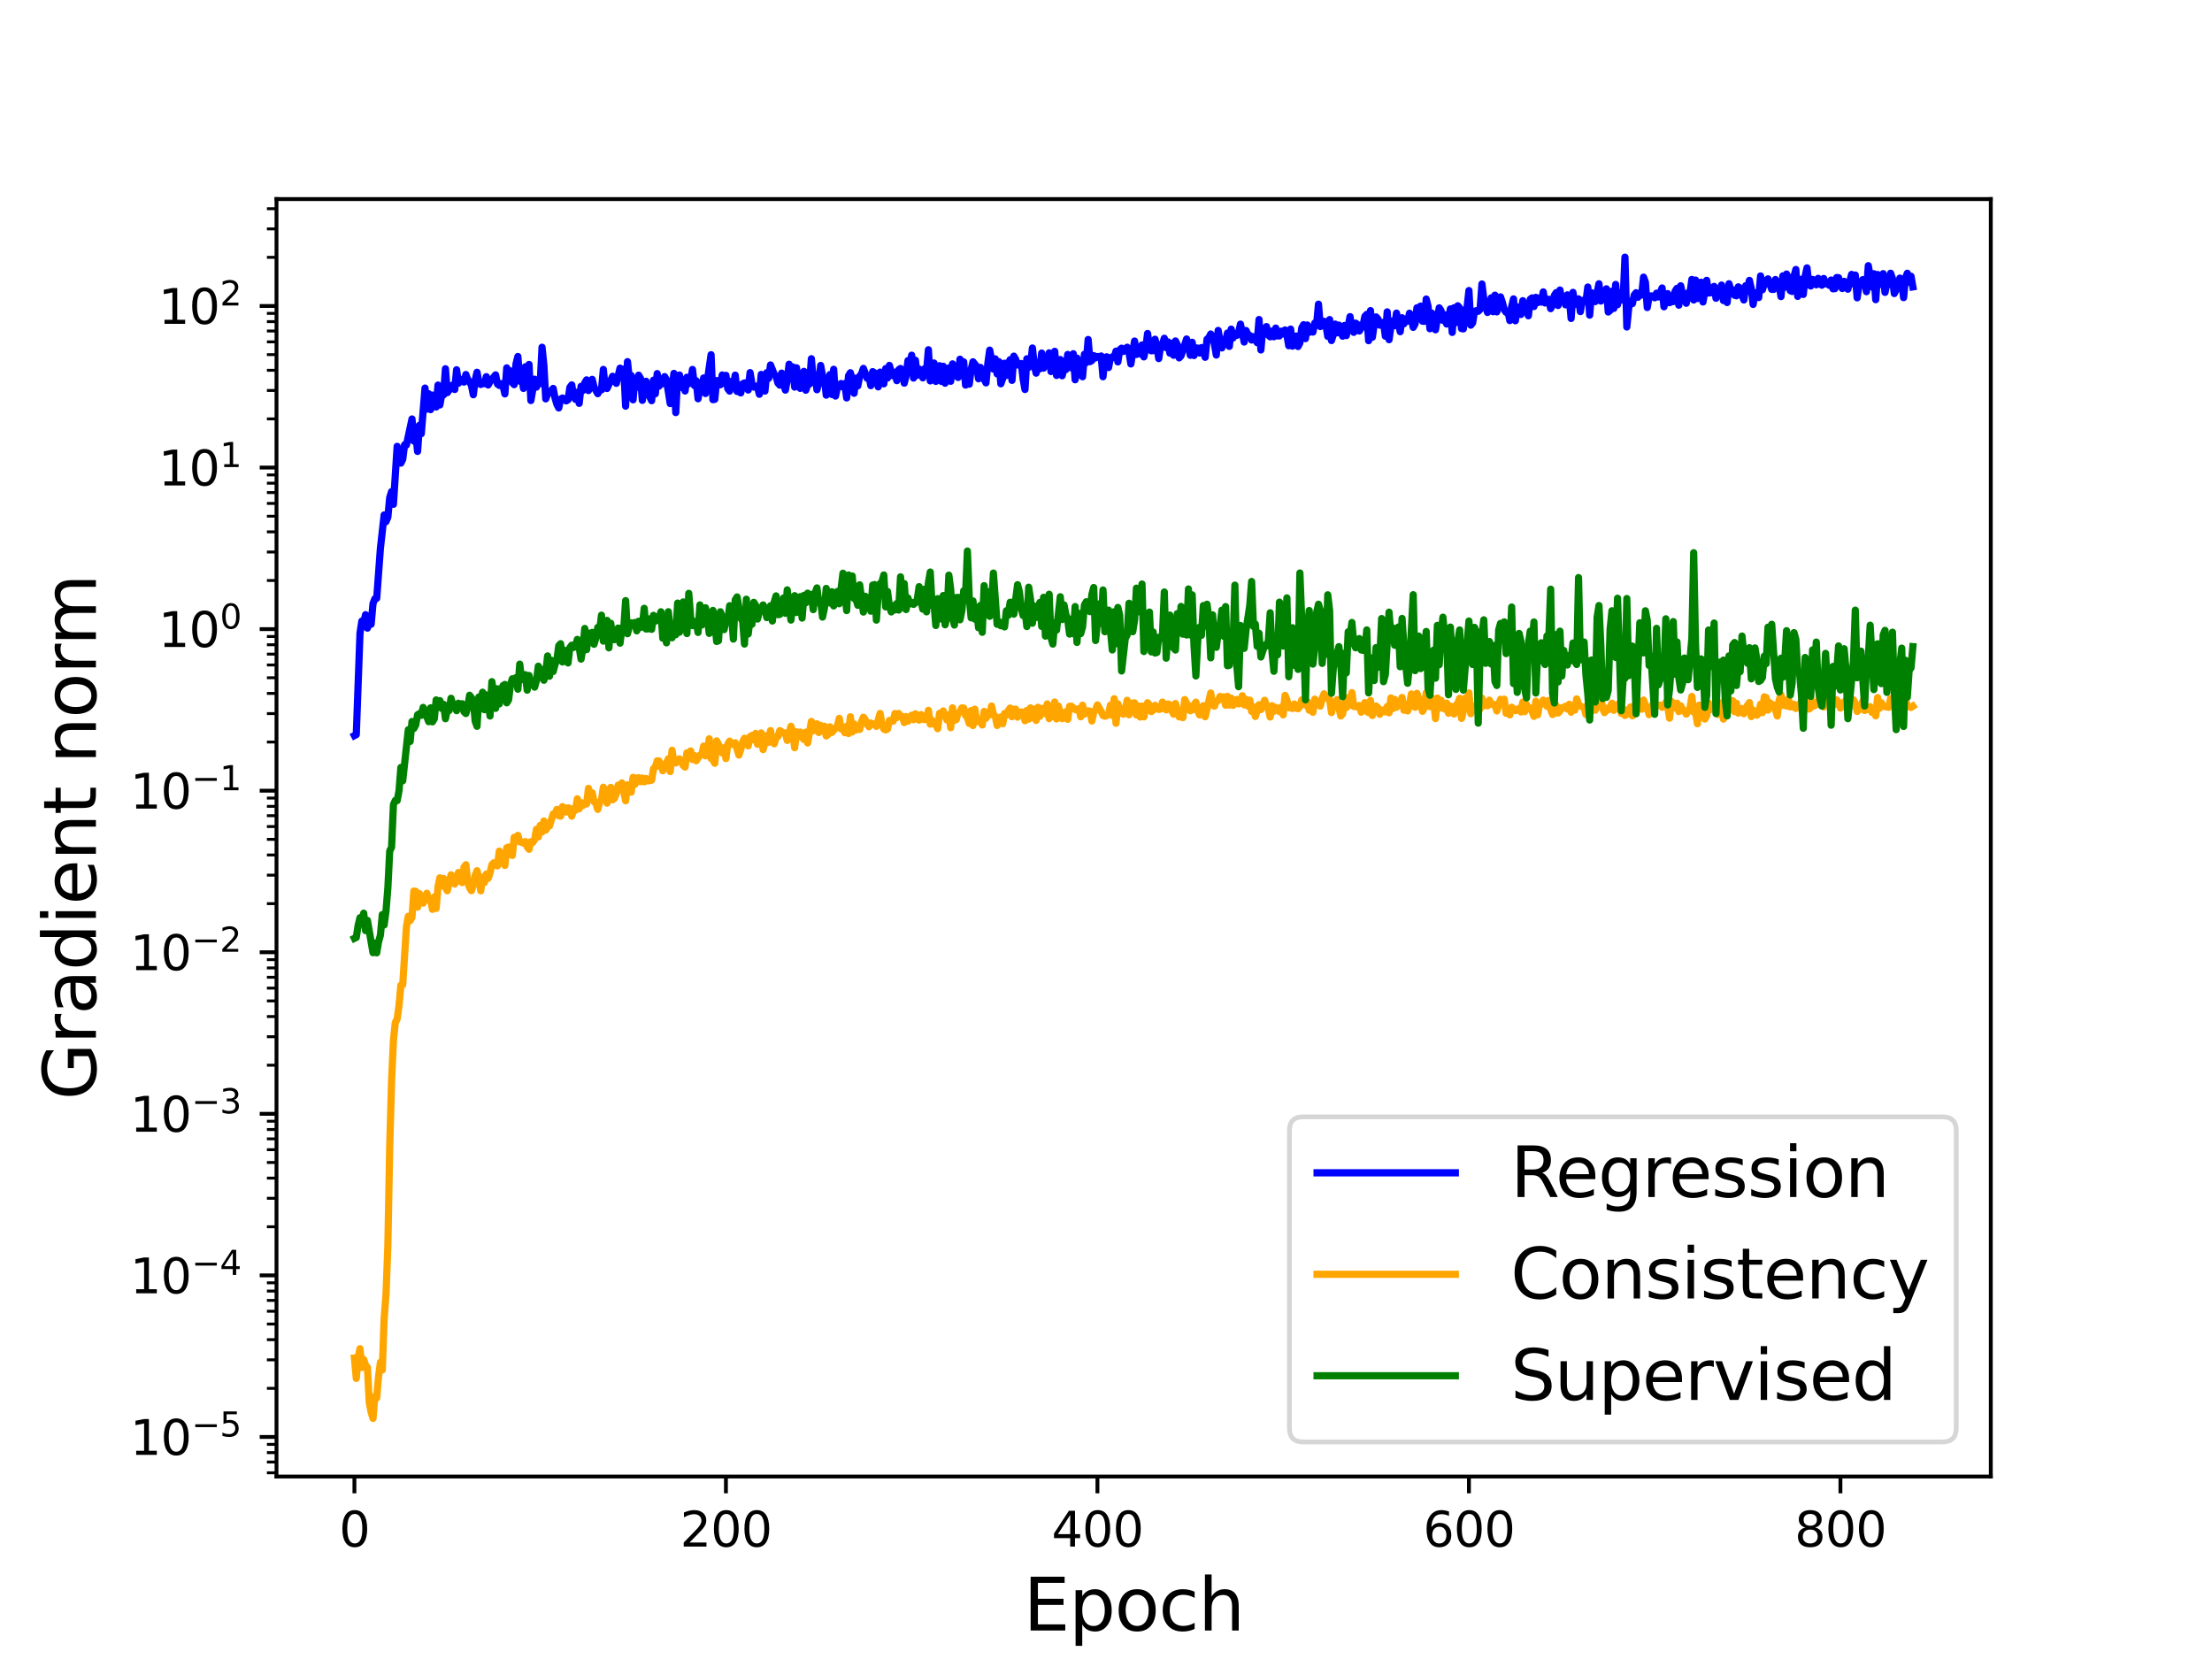 <?xml version="1.0" encoding="utf-8" standalone="no"?>
<!DOCTYPE svg PUBLIC "-//W3C//DTD SVG 1.1//EN"
  "http://www.w3.org/Graphics/SVG/1.1/DTD/svg11.dtd">
<svg height="345.6pt" version="1.1" viewBox="0 0 460.8 345.6" width="460.8pt" xmlns="http://www.w3.org/2000/svg" xmlns:xlink="http://www.w3.org/1999/xlink">
 <defs>
  <style type="text/css">*{stroke-linecap:butt;stroke-linejoin:round;}</style>
 </defs>
 <g id="figure_1">
  <g id="patch_1">
   <path d="M 0 345.6 
L 460.8 345.6 
L 460.8 0 
L 0 0 
z
" style="fill:#ffffff;"/>
  </g>
  <g id="axes_1">
   <g id="patch_2">
    <path d="M 57.6 307.584 
L 414.72 307.584 
L 414.72 41.472 
L 57.6 41.472 
z
" style="fill:#ffffff;"/>
   </g>
   <g id="matplotlib.axis_1">
    <g id="xtick_1">
     <g id="line2d_1">
      <defs>
       <path d="M 0 0 
L 0 3.5 
" id="me45a65278f" style="stroke:#000000;stroke-width:0.8;"/>
      </defs>
      <g>
       <use style="stroke:#000000;stroke-width:0.8;" x="73.833" xlink:href="#me45a65278f" y="307.584"/>
      </g>
     </g>
     <g id="text_1">
      <!-- 0 -->
      <g transform="translate(70.651 322.182)scale(0.1 -0.1)">
       <defs>
        <path d="M 2034 4250 
Q 1547 4250 1301 3770 
Q 1056 3291 1056 2328 
Q 1056 1369 1301 889 
Q 1547 409 2034 409 
Q 2525 409 2770 889 
Q 3016 1369 3016 2328 
Q 3016 3291 2770 3770 
Q 2525 4250 2034 4250 
z
M 2034 4750 
Q 2819 4750 3233 4129 
Q 3647 3509 3647 2328 
Q 3647 1150 3233 529 
Q 2819 -91 2034 -91 
Q 1250 -91 836 529 
Q 422 1150 422 2328 
Q 422 3509 836 4129 
Q 1250 4750 2034 4750 
z
" id="DejaVuSans-30" transform="scale(0.016)"/>
       </defs>
       <use xlink:href="#DejaVuSans-30"/>
      </g>
     </g>
    </g>
    <g id="xtick_2">
     <g id="line2d_2">
      <g>
       <use style="stroke:#000000;stroke-width:0.8;" x="151.224" xlink:href="#me45a65278f" y="307.584"/>
      </g>
     </g>
     <g id="text_2">
      <!-- 200 -->
      <g transform="translate(141.68 322.182)scale(0.1 -0.1)">
       <defs>
        <path d="M 1228 531 
L 3431 531 
L 3431 0 
L 469 0 
L 469 531 
Q 828 903 1448 1529 
Q 2069 2156 2228 2338 
Q 2531 2678 2651 2914 
Q 2772 3150 2772 3378 
Q 2772 3750 2511 3984 
Q 2250 4219 1831 4219 
Q 1534 4219 1204 4116 
Q 875 4013 500 3803 
L 500 4441 
Q 881 4594 1212 4672 
Q 1544 4750 1819 4750 
Q 2544 4750 2975 4387 
Q 3406 4025 3406 3419 
Q 3406 3131 3298 2873 
Q 3191 2616 2906 2266 
Q 2828 2175 2409 1742 
Q 1991 1309 1228 531 
z
" id="DejaVuSans-32" transform="scale(0.016)"/>
       </defs>
       <use xlink:href="#DejaVuSans-32"/>
       <use x="63.623" xlink:href="#DejaVuSans-30"/>
       <use x="127.246" xlink:href="#DejaVuSans-30"/>
      </g>
     </g>
    </g>
    <g id="xtick_3">
     <g id="line2d_3">
      <g>
       <use style="stroke:#000000;stroke-width:0.8;" x="228.614" xlink:href="#me45a65278f" y="307.584"/>
      </g>
     </g>
     <g id="text_3">
      <!-- 400 -->
      <g transform="translate(219.071 322.182)scale(0.1 -0.1)">
       <defs>
        <path d="M 2419 4116 
L 825 1625 
L 2419 1625 
L 2419 4116 
z
M 2253 4666 
L 3047 4666 
L 3047 1625 
L 3713 1625 
L 3713 1100 
L 3047 1100 
L 3047 0 
L 2419 0 
L 2419 1100 
L 313 1100 
L 313 1709 
L 2253 4666 
z
" id="DejaVuSans-34" transform="scale(0.016)"/>
       </defs>
       <use xlink:href="#DejaVuSans-34"/>
       <use x="63.623" xlink:href="#DejaVuSans-30"/>
       <use x="127.246" xlink:href="#DejaVuSans-30"/>
      </g>
     </g>
    </g>
    <g id="xtick_4">
     <g id="line2d_4">
      <g>
       <use style="stroke:#000000;stroke-width:0.8;" x="306.005" xlink:href="#me45a65278f" y="307.584"/>
      </g>
     </g>
     <g id="text_4">
      <!-- 600 -->
      <g transform="translate(296.461 322.182)scale(0.1 -0.1)">
       <defs>
        <path d="M 2113 2584 
Q 1688 2584 1439 2293 
Q 1191 2003 1191 1497 
Q 1191 994 1439 701 
Q 1688 409 2113 409 
Q 2538 409 2786 701 
Q 3034 994 3034 1497 
Q 3034 2003 2786 2293 
Q 2538 2584 2113 2584 
z
M 3366 4563 
L 3366 3988 
Q 3128 4100 2886 4159 
Q 2644 4219 2406 4219 
Q 1781 4219 1451 3797 
Q 1122 3375 1075 2522 
Q 1259 2794 1537 2939 
Q 1816 3084 2150 3084 
Q 2853 3084 3261 2657 
Q 3669 2231 3669 1497 
Q 3669 778 3244 343 
Q 2819 -91 2113 -91 
Q 1303 -91 875 529 
Q 447 1150 447 2328 
Q 447 3434 972 4092 
Q 1497 4750 2381 4750 
Q 2619 4750 2861 4703 
Q 3103 4656 3366 4563 
z
" id="DejaVuSans-36" transform="scale(0.016)"/>
       </defs>
       <use xlink:href="#DejaVuSans-36"/>
       <use x="63.623" xlink:href="#DejaVuSans-30"/>
       <use x="127.246" xlink:href="#DejaVuSans-30"/>
      </g>
     </g>
    </g>
    <g id="xtick_5">
     <g id="line2d_5">
      <g>
       <use style="stroke:#000000;stroke-width:0.8;" x="383.396" xlink:href="#me45a65278f" y="307.584"/>
      </g>
     </g>
     <g id="text_5">
      <!-- 800 -->
      <g transform="translate(373.852 322.182)scale(0.1 -0.1)">
       <defs>
        <path d="M 2034 2216 
Q 1584 2216 1326 1975 
Q 1069 1734 1069 1313 
Q 1069 891 1326 650 
Q 1584 409 2034 409 
Q 2484 409 2743 651 
Q 3003 894 3003 1313 
Q 3003 1734 2745 1975 
Q 2488 2216 2034 2216 
z
M 1403 2484 
Q 997 2584 770 2862 
Q 544 3141 544 3541 
Q 544 4100 942 4425 
Q 1341 4750 2034 4750 
Q 2731 4750 3128 4425 
Q 3525 4100 3525 3541 
Q 3525 3141 3298 2862 
Q 3072 2584 2669 2484 
Q 3125 2378 3379 2068 
Q 3634 1759 3634 1313 
Q 3634 634 3220 271 
Q 2806 -91 2034 -91 
Q 1263 -91 848 271 
Q 434 634 434 1313 
Q 434 1759 690 2068 
Q 947 2378 1403 2484 
z
M 1172 3481 
Q 1172 3119 1398 2916 
Q 1625 2713 2034 2713 
Q 2441 2713 2670 2916 
Q 2900 3119 2900 3481 
Q 2900 3844 2670 4047 
Q 2441 4250 2034 4250 
Q 1625 4250 1398 4047 
Q 1172 3844 1172 3481 
z
" id="DejaVuSans-38" transform="scale(0.016)"/>
       </defs>
       <use xlink:href="#DejaVuSans-38"/>
       <use x="63.623" xlink:href="#DejaVuSans-30"/>
       <use x="127.246" xlink:href="#DejaVuSans-30"/>
      </g>
     </g>
    </g>
    <g id="text_6">
     <!-- Epoch -->
     <g transform="translate(213.194 339.66)scale(0.15 -0.15)">
      <defs>
       <path d="M 628 4666 
L 3578 4666 
L 3578 4134 
L 1259 4134 
L 1259 2753 
L 3481 2753 
L 3481 2222 
L 1259 2222 
L 1259 531 
L 3634 531 
L 3634 0 
L 628 0 
L 628 4666 
z
" id="DejaVuSans-45" transform="scale(0.016)"/>
       <path d="M 1159 525 
L 1159 -1331 
L 581 -1331 
L 581 3500 
L 1159 3500 
L 1159 2969 
Q 1341 3281 1617 3432 
Q 1894 3584 2278 3584 
Q 2916 3584 3314 3078 
Q 3713 2572 3713 1747 
Q 3713 922 3314 415 
Q 2916 -91 2278 -91 
Q 1894 -91 1617 61 
Q 1341 213 1159 525 
z
M 3116 1747 
Q 3116 2381 2855 2742 
Q 2594 3103 2138 3103 
Q 1681 3103 1420 2742 
Q 1159 2381 1159 1747 
Q 1159 1113 1420 752 
Q 1681 391 2138 391 
Q 2594 391 2855 752 
Q 3116 1113 3116 1747 
z
" id="DejaVuSans-70" transform="scale(0.016)"/>
       <path d="M 1959 3097 
Q 1497 3097 1228 2736 
Q 959 2375 959 1747 
Q 959 1119 1226 758 
Q 1494 397 1959 397 
Q 2419 397 2687 759 
Q 2956 1122 2956 1747 
Q 2956 2369 2687 2733 
Q 2419 3097 1959 3097 
z
M 1959 3584 
Q 2709 3584 3137 3096 
Q 3566 2609 3566 1747 
Q 3566 888 3137 398 
Q 2709 -91 1959 -91 
Q 1206 -91 779 398 
Q 353 888 353 1747 
Q 353 2609 779 3096 
Q 1206 3584 1959 3584 
z
" id="DejaVuSans-6f" transform="scale(0.016)"/>
       <path d="M 3122 3366 
L 3122 2828 
Q 2878 2963 2633 3030 
Q 2388 3097 2138 3097 
Q 1578 3097 1268 2742 
Q 959 2388 959 1747 
Q 959 1106 1268 751 
Q 1578 397 2138 397 
Q 2388 397 2633 464 
Q 2878 531 3122 666 
L 3122 134 
Q 2881 22 2623 -34 
Q 2366 -91 2075 -91 
Q 1284 -91 818 406 
Q 353 903 353 1747 
Q 353 2603 823 3093 
Q 1294 3584 2113 3584 
Q 2378 3584 2631 3529 
Q 2884 3475 3122 3366 
z
" id="DejaVuSans-63" transform="scale(0.016)"/>
       <path d="M 3513 2113 
L 3513 0 
L 2938 0 
L 2938 2094 
Q 2938 2591 2744 2837 
Q 2550 3084 2163 3084 
Q 1697 3084 1428 2787 
Q 1159 2491 1159 1978 
L 1159 0 
L 581 0 
L 581 4863 
L 1159 4863 
L 1159 2956 
Q 1366 3272 1645 3428 
Q 1925 3584 2291 3584 
Q 2894 3584 3203 3211 
Q 3513 2838 3513 2113 
z
" id="DejaVuSans-68" transform="scale(0.016)"/>
      </defs>
      <use xlink:href="#DejaVuSans-45"/>
      <use x="63.184" xlink:href="#DejaVuSans-70"/>
      <use x="126.66" xlink:href="#DejaVuSans-6f"/>
      <use x="187.842" xlink:href="#DejaVuSans-63"/>
      <use x="242.822" xlink:href="#DejaVuSans-68"/>
     </g>
    </g>
   </g>
   <g id="matplotlib.axis_2">
    <g id="ytick_1">
     <g id="line2d_6">
      <defs>
       <path d="M 0 0 
L -3.5 0 
" id="mcfdfe0bbb6" style="stroke:#000000;stroke-width:0.8;"/>
      </defs>
      <g>
       <use style="stroke:#000000;stroke-width:0.8;" x="57.6" xlink:href="#mcfdfe0bbb6" y="299.345"/>
      </g>
     </g>
     <g id="text_7">
      <!-- $\mathdefault{10^{-5}}$ -->
      <g transform="translate(27.1 303.144)scale(0.1 -0.1)">
       <defs>
        <path d="M 794 531 
L 1825 531 
L 1825 4091 
L 703 3866 
L 703 4441 
L 1819 4666 
L 2450 4666 
L 2450 531 
L 3481 531 
L 3481 0 
L 794 0 
L 794 531 
z
" id="DejaVuSans-31" transform="scale(0.016)"/>
        <path d="M 678 2272 
L 4684 2272 
L 4684 1741 
L 678 1741 
L 678 2272 
z
" id="DejaVuSans-2212" transform="scale(0.016)"/>
        <path d="M 691 4666 
L 3169 4666 
L 3169 4134 
L 1269 4134 
L 1269 2991 
Q 1406 3038 1543 3061 
Q 1681 3084 1819 3084 
Q 2600 3084 3056 2656 
Q 3513 2228 3513 1497 
Q 3513 744 3044 326 
Q 2575 -91 1722 -91 
Q 1428 -91 1123 -41 
Q 819 9 494 109 
L 494 744 
Q 775 591 1075 516 
Q 1375 441 1709 441 
Q 2250 441 2565 725 
Q 2881 1009 2881 1497 
Q 2881 1984 2565 2268 
Q 2250 2553 1709 2553 
Q 1456 2553 1204 2497 
Q 953 2441 691 2322 
L 691 4666 
z
" id="DejaVuSans-35" transform="scale(0.016)"/>
       </defs>
       <use transform="translate(0 0.684)" xlink:href="#DejaVuSans-31"/>
       <use transform="translate(63.623 0.684)" xlink:href="#DejaVuSans-30"/>
       <use transform="translate(128.203 38.966)scale(0.7)" xlink:href="#DejaVuSans-2212"/>
       <use transform="translate(186.855 38.966)scale(0.7)" xlink:href="#DejaVuSans-35"/>
      </g>
     </g>
    </g>
    <g id="ytick_2">
     <g id="line2d_7">
      <g>
       <use style="stroke:#000000;stroke-width:0.8;" x="57.6" xlink:href="#mcfdfe0bbb6" y="265.688"/>
      </g>
     </g>
     <g id="text_8">
      <!-- $\mathdefault{10^{-4}}$ -->
      <g transform="translate(27.1 269.487)scale(0.1 -0.1)">
       <use transform="translate(0 0.684)" xlink:href="#DejaVuSans-31"/>
       <use transform="translate(63.623 0.684)" xlink:href="#DejaVuSans-30"/>
       <use transform="translate(128.203 38.966)scale(0.7)" xlink:href="#DejaVuSans-2212"/>
       <use transform="translate(186.855 38.966)scale(0.7)" xlink:href="#DejaVuSans-34"/>
      </g>
     </g>
    </g>
    <g id="ytick_3">
     <g id="line2d_8">
      <g>
       <use style="stroke:#000000;stroke-width:0.8;" x="57.6" xlink:href="#mcfdfe0bbb6" y="232.03"/>
      </g>
     </g>
     <g id="text_9">
      <!-- $\mathdefault{10^{-3}}$ -->
      <g transform="translate(27.1 235.829)scale(0.1 -0.1)">
       <defs>
        <path d="M 2597 2516 
Q 3050 2419 3304 2112 
Q 3559 1806 3559 1356 
Q 3559 666 3084 287 
Q 2609 -91 1734 -91 
Q 1441 -91 1130 -33 
Q 819 25 488 141 
L 488 750 
Q 750 597 1062 519 
Q 1375 441 1716 441 
Q 2309 441 2620 675 
Q 2931 909 2931 1356 
Q 2931 1769 2642 2001 
Q 2353 2234 1838 2234 
L 1294 2234 
L 1294 2753 
L 1863 2753 
Q 2328 2753 2575 2939 
Q 2822 3125 2822 3475 
Q 2822 3834 2567 4026 
Q 2313 4219 1838 4219 
Q 1578 4219 1281 4162 
Q 984 4106 628 3988 
L 628 4550 
Q 988 4650 1302 4700 
Q 1616 4750 1894 4750 
Q 2613 4750 3031 4423 
Q 3450 4097 3450 3541 
Q 3450 3153 3228 2886 
Q 3006 2619 2597 2516 
z
" id="DejaVuSans-33" transform="scale(0.016)"/>
       </defs>
       <use transform="translate(0 0.766)" xlink:href="#DejaVuSans-31"/>
       <use transform="translate(63.623 0.766)" xlink:href="#DejaVuSans-30"/>
       <use transform="translate(128.203 39.047)scale(0.7)" xlink:href="#DejaVuSans-2212"/>
       <use transform="translate(186.855 39.047)scale(0.7)" xlink:href="#DejaVuSans-33"/>
      </g>
     </g>
    </g>
    <g id="ytick_4">
     <g id="line2d_9">
      <g>
       <use style="stroke:#000000;stroke-width:0.8;" x="57.6" xlink:href="#mcfdfe0bbb6" y="198.373"/>
      </g>
     </g>
     <g id="text_10">
      <!-- $\mathdefault{10^{-2}}$ -->
      <g transform="translate(27.1 202.172)scale(0.1 -0.1)">
       <use transform="translate(0 0.766)" xlink:href="#DejaVuSans-31"/>
       <use transform="translate(63.623 0.766)" xlink:href="#DejaVuSans-30"/>
       <use transform="translate(128.203 39.047)scale(0.7)" xlink:href="#DejaVuSans-2212"/>
       <use transform="translate(186.855 39.047)scale(0.7)" xlink:href="#DejaVuSans-32"/>
      </g>
     </g>
    </g>
    <g id="ytick_5">
     <g id="line2d_10">
      <g>
       <use style="stroke:#000000;stroke-width:0.8;" x="57.6" xlink:href="#mcfdfe0bbb6" y="164.715"/>
      </g>
     </g>
     <g id="text_11">
      <!-- $\mathdefault{10^{-1}}$ -->
      <g transform="translate(27.1 168.514)scale(0.1 -0.1)">
       <use transform="translate(0 0.684)" xlink:href="#DejaVuSans-31"/>
       <use transform="translate(63.623 0.684)" xlink:href="#DejaVuSans-30"/>
       <use transform="translate(128.203 38.966)scale(0.7)" xlink:href="#DejaVuSans-2212"/>
       <use transform="translate(186.855 38.966)scale(0.7)" xlink:href="#DejaVuSans-31"/>
      </g>
     </g>
    </g>
    <g id="ytick_6">
     <g id="line2d_11">
      <g>
       <use style="stroke:#000000;stroke-width:0.8;" x="57.6" xlink:href="#mcfdfe0bbb6" y="131.058"/>
      </g>
     </g>
     <g id="text_12">
      <!-- $\mathdefault{10^{0}}$ -->
      <g transform="translate(33 134.857)scale(0.1 -0.1)">
       <use transform="translate(0 0.766)" xlink:href="#DejaVuSans-31"/>
       <use transform="translate(63.623 0.766)" xlink:href="#DejaVuSans-30"/>
       <use transform="translate(128.203 39.047)scale(0.7)" xlink:href="#DejaVuSans-30"/>
      </g>
     </g>
    </g>
    <g id="ytick_7">
     <g id="line2d_12">
      <g>
       <use style="stroke:#000000;stroke-width:0.8;" x="57.6" xlink:href="#mcfdfe0bbb6" y="97.4"/>
      </g>
     </g>
     <g id="text_13">
      <!-- $\mathdefault{10^{1}}$ -->
      <g transform="translate(33 101.199)scale(0.1 -0.1)">
       <use transform="translate(0 0.684)" xlink:href="#DejaVuSans-31"/>
       <use transform="translate(63.623 0.684)" xlink:href="#DejaVuSans-30"/>
       <use transform="translate(128.203 38.966)scale(0.7)" xlink:href="#DejaVuSans-31"/>
      </g>
     </g>
    </g>
    <g id="ytick_8">
     <g id="line2d_13">
      <g>
       <use style="stroke:#000000;stroke-width:0.8;" x="57.6" xlink:href="#mcfdfe0bbb6" y="63.743"/>
      </g>
     </g>
     <g id="text_14">
      <!-- $\mathdefault{10^{2}}$ -->
      <g transform="translate(33 67.542)scale(0.1 -0.1)">
       <use transform="translate(0 0.766)" xlink:href="#DejaVuSans-31"/>
       <use transform="translate(63.623 0.766)" xlink:href="#DejaVuSans-30"/>
       <use transform="translate(128.203 39.047)scale(0.7)" xlink:href="#DejaVuSans-32"/>
      </g>
     </g>
    </g>
    <g id="ytick_9">
     <g id="line2d_14">
      <defs>
       <path d="M 0 0 
L -2 0 
" id="m58c45bc75d" style="stroke:#000000;stroke-width:0.6;"/>
      </defs>
      <g>
       <use style="stroke:#000000;stroke-width:0.6;" x="57.6" xlink:href="#m58c45bc75d" y="306.812"/>
      </g>
     </g>
    </g>
    <g id="ytick_10">
     <g id="line2d_15">
      <g>
       <use style="stroke:#000000;stroke-width:0.6;" x="57.6" xlink:href="#m58c45bc75d" y="304.559"/>
      </g>
     </g>
    </g>
    <g id="ytick_11">
     <g id="line2d_16">
      <g>
       <use style="stroke:#000000;stroke-width:0.6;" x="57.6" xlink:href="#m58c45bc75d" y="302.607"/>
      </g>
     </g>
    </g>
    <g id="ytick_12">
     <g id="line2d_17">
      <g>
       <use style="stroke:#000000;stroke-width:0.6;" x="57.6" xlink:href="#m58c45bc75d" y="300.885"/>
      </g>
     </g>
    </g>
    <g id="ytick_13">
     <g id="line2d_18">
      <g>
       <use style="stroke:#000000;stroke-width:0.6;" x="57.6" xlink:href="#m58c45bc75d" y="289.213"/>
      </g>
     </g>
    </g>
    <g id="ytick_14">
     <g id="line2d_19">
      <g>
       <use style="stroke:#000000;stroke-width:0.6;" x="57.6" xlink:href="#m58c45bc75d" y="283.286"/>
      </g>
     </g>
    </g>
    <g id="ytick_15">
     <g id="line2d_20">
      <g>
       <use style="stroke:#000000;stroke-width:0.6;" x="57.6" xlink:href="#m58c45bc75d" y="279.081"/>
      </g>
     </g>
    </g>
    <g id="ytick_16">
     <g id="line2d_21">
      <g>
       <use style="stroke:#000000;stroke-width:0.6;" x="57.6" xlink:href="#m58c45bc75d" y="275.82"/>
      </g>
     </g>
    </g>
    <g id="ytick_17">
     <g id="line2d_22">
      <g>
       <use style="stroke:#000000;stroke-width:0.6;" x="57.6" xlink:href="#m58c45bc75d" y="273.155"/>
      </g>
     </g>
    </g>
    <g id="ytick_18">
     <g id="line2d_23">
      <g>
       <use style="stroke:#000000;stroke-width:0.6;" x="57.6" xlink:href="#m58c45bc75d" y="270.901"/>
      </g>
     </g>
    </g>
    <g id="ytick_19">
     <g id="line2d_24">
      <g>
       <use style="stroke:#000000;stroke-width:0.6;" x="57.6" xlink:href="#m58c45bc75d" y="268.949"/>
      </g>
     </g>
    </g>
    <g id="ytick_20">
     <g id="line2d_25">
      <g>
       <use style="stroke:#000000;stroke-width:0.6;" x="57.6" xlink:href="#m58c45bc75d" y="267.228"/>
      </g>
     </g>
    </g>
    <g id="ytick_21">
     <g id="line2d_26">
      <g>
       <use style="stroke:#000000;stroke-width:0.6;" x="57.6" xlink:href="#m58c45bc75d" y="255.556"/>
      </g>
     </g>
    </g>
    <g id="ytick_22">
     <g id="line2d_27">
      <g>
       <use style="stroke:#000000;stroke-width:0.6;" x="57.6" xlink:href="#m58c45bc75d" y="249.629"/>
      </g>
     </g>
    </g>
    <g id="ytick_23">
     <g id="line2d_28">
      <g>
       <use style="stroke:#000000;stroke-width:0.6;" x="57.6" xlink:href="#m58c45bc75d" y="245.424"/>
      </g>
     </g>
    </g>
    <g id="ytick_24">
     <g id="line2d_29">
      <g>
       <use style="stroke:#000000;stroke-width:0.6;" x="57.6" xlink:href="#m58c45bc75d" y="242.162"/>
      </g>
     </g>
    </g>
    <g id="ytick_25">
     <g id="line2d_30">
      <g>
       <use style="stroke:#000000;stroke-width:0.6;" x="57.6" xlink:href="#m58c45bc75d" y="239.497"/>
      </g>
     </g>
    </g>
    <g id="ytick_26">
     <g id="line2d_31">
      <g>
       <use style="stroke:#000000;stroke-width:0.6;" x="57.6" xlink:href="#m58c45bc75d" y="237.244"/>
      </g>
     </g>
    </g>
    <g id="ytick_27">
     <g id="line2d_32">
      <g>
       <use style="stroke:#000000;stroke-width:0.6;" x="57.6" xlink:href="#m58c45bc75d" y="235.292"/>
      </g>
     </g>
    </g>
    <g id="ytick_28">
     <g id="line2d_33">
      <g>
       <use style="stroke:#000000;stroke-width:0.6;" x="57.6" xlink:href="#m58c45bc75d" y="233.57"/>
      </g>
     </g>
    </g>
    <g id="ytick_29">
     <g id="line2d_34">
      <g>
       <use style="stroke:#000000;stroke-width:0.6;" x="57.6" xlink:href="#m58c45bc75d" y="221.898"/>
      </g>
     </g>
    </g>
    <g id="ytick_30">
     <g id="line2d_35">
      <g>
       <use style="stroke:#000000;stroke-width:0.6;" x="57.6" xlink:href="#m58c45bc75d" y="215.971"/>
      </g>
     </g>
    </g>
    <g id="ytick_31">
     <g id="line2d_36">
      <g>
       <use style="stroke:#000000;stroke-width:0.6;" x="57.6" xlink:href="#m58c45bc75d" y="211.766"/>
      </g>
     </g>
    </g>
    <g id="ytick_32">
     <g id="line2d_37">
      <g>
       <use style="stroke:#000000;stroke-width:0.6;" x="57.6" xlink:href="#m58c45bc75d" y="208.505"/>
      </g>
     </g>
    </g>
    <g id="ytick_33">
     <g id="line2d_38">
      <g>
       <use style="stroke:#000000;stroke-width:0.6;" x="57.6" xlink:href="#m58c45bc75d" y="205.84"/>
      </g>
     </g>
    </g>
    <g id="ytick_34">
     <g id="line2d_39">
      <g>
       <use style="stroke:#000000;stroke-width:0.6;" x="57.6" xlink:href="#m58c45bc75d" y="203.586"/>
      </g>
     </g>
    </g>
    <g id="ytick_35">
     <g id="line2d_40">
      <g>
       <use style="stroke:#000000;stroke-width:0.6;" x="57.6" xlink:href="#m58c45bc75d" y="201.634"/>
      </g>
     </g>
    </g>
    <g id="ytick_36">
     <g id="line2d_41">
      <g>
       <use style="stroke:#000000;stroke-width:0.6;" x="57.6" xlink:href="#m58c45bc75d" y="199.913"/>
      </g>
     </g>
    </g>
    <g id="ytick_37">
     <g id="line2d_42">
      <g>
       <use style="stroke:#000000;stroke-width:0.6;" x="57.6" xlink:href="#m58c45bc75d" y="188.241"/>
      </g>
     </g>
    </g>
    <g id="ytick_38">
     <g id="line2d_43">
      <g>
       <use style="stroke:#000000;stroke-width:0.6;" x="57.6" xlink:href="#m58c45bc75d" y="182.314"/>
      </g>
     </g>
    </g>
    <g id="ytick_39">
     <g id="line2d_44">
      <g>
       <use style="stroke:#000000;stroke-width:0.6;" x="57.6" xlink:href="#m58c45bc75d" y="178.109"/>
      </g>
     </g>
    </g>
    <g id="ytick_40">
     <g id="line2d_45">
      <g>
       <use style="stroke:#000000;stroke-width:0.6;" x="57.6" xlink:href="#m58c45bc75d" y="174.847"/>
      </g>
     </g>
    </g>
    <g id="ytick_41">
     <g id="line2d_46">
      <g>
       <use style="stroke:#000000;stroke-width:0.6;" x="57.6" xlink:href="#m58c45bc75d" y="172.182"/>
      </g>
     </g>
    </g>
    <g id="ytick_42">
     <g id="line2d_47">
      <g>
       <use style="stroke:#000000;stroke-width:0.6;" x="57.6" xlink:href="#m58c45bc75d" y="169.929"/>
      </g>
     </g>
    </g>
    <g id="ytick_43">
     <g id="line2d_48">
      <g>
       <use style="stroke:#000000;stroke-width:0.6;" x="57.6" xlink:href="#m58c45bc75d" y="167.977"/>
      </g>
     </g>
    </g>
    <g id="ytick_44">
     <g id="line2d_49">
      <g>
       <use style="stroke:#000000;stroke-width:0.6;" x="57.6" xlink:href="#m58c45bc75d" y="166.255"/>
      </g>
     </g>
    </g>
    <g id="ytick_45">
     <g id="line2d_50">
      <g>
       <use style="stroke:#000000;stroke-width:0.6;" x="57.6" xlink:href="#m58c45bc75d" y="154.583"/>
      </g>
     </g>
    </g>
    <g id="ytick_46">
     <g id="line2d_51">
      <g>
       <use style="stroke:#000000;stroke-width:0.6;" x="57.6" xlink:href="#m58c45bc75d" y="148.656"/>
      </g>
     </g>
    </g>
    <g id="ytick_47">
     <g id="line2d_52">
      <g>
       <use style="stroke:#000000;stroke-width:0.6;" x="57.6" xlink:href="#m58c45bc75d" y="144.451"/>
      </g>
     </g>
    </g>
    <g id="ytick_48">
     <g id="line2d_53">
      <g>
       <use style="stroke:#000000;stroke-width:0.6;" x="57.6" xlink:href="#m58c45bc75d" y="141.19"/>
      </g>
     </g>
    </g>
    <g id="ytick_49">
     <g id="line2d_54">
      <g>
       <use style="stroke:#000000;stroke-width:0.6;" x="57.6" xlink:href="#m58c45bc75d" y="138.525"/>
      </g>
     </g>
    </g>
    <g id="ytick_50">
     <g id="line2d_55">
      <g>
       <use style="stroke:#000000;stroke-width:0.6;" x="57.6" xlink:href="#m58c45bc75d" y="136.271"/>
      </g>
     </g>
    </g>
    <g id="ytick_51">
     <g id="line2d_56">
      <g>
       <use style="stroke:#000000;stroke-width:0.6;" x="57.6" xlink:href="#m58c45bc75d" y="134.319"/>
      </g>
     </g>
    </g>
    <g id="ytick_52">
     <g id="line2d_57">
      <g>
       <use style="stroke:#000000;stroke-width:0.6;" x="57.6" xlink:href="#m58c45bc75d" y="132.598"/>
      </g>
     </g>
    </g>
    <g id="ytick_53">
     <g id="line2d_58">
      <g>
       <use style="stroke:#000000;stroke-width:0.6;" x="57.6" xlink:href="#m58c45bc75d" y="120.926"/>
      </g>
     </g>
    </g>
    <g id="ytick_54">
     <g id="line2d_59">
      <g>
       <use style="stroke:#000000;stroke-width:0.6;" x="57.6" xlink:href="#m58c45bc75d" y="114.999"/>
      </g>
     </g>
    </g>
    <g id="ytick_55">
     <g id="line2d_60">
      <g>
       <use style="stroke:#000000;stroke-width:0.6;" x="57.6" xlink:href="#m58c45bc75d" y="110.794"/>
      </g>
     </g>
    </g>
    <g id="ytick_56">
     <g id="line2d_61">
      <g>
       <use style="stroke:#000000;stroke-width:0.6;" x="57.6" xlink:href="#m58c45bc75d" y="107.532"/>
      </g>
     </g>
    </g>
    <g id="ytick_57">
     <g id="line2d_62">
      <g>
       <use style="stroke:#000000;stroke-width:0.6;" x="57.6" xlink:href="#m58c45bc75d" y="104.867"/>
      </g>
     </g>
    </g>
    <g id="ytick_58">
     <g id="line2d_63">
      <g>
       <use style="stroke:#000000;stroke-width:0.6;" x="57.6" xlink:href="#m58c45bc75d" y="102.614"/>
      </g>
     </g>
    </g>
    <g id="ytick_59">
     <g id="line2d_64">
      <g>
       <use style="stroke:#000000;stroke-width:0.6;" x="57.6" xlink:href="#m58c45bc75d" y="100.662"/>
      </g>
     </g>
    </g>
    <g id="ytick_60">
     <g id="line2d_65">
      <g>
       <use style="stroke:#000000;stroke-width:0.6;" x="57.6" xlink:href="#m58c45bc75d" y="98.94"/>
      </g>
     </g>
    </g>
    <g id="ytick_61">
     <g id="line2d_66">
      <g>
       <use style="stroke:#000000;stroke-width:0.6;" x="57.6" xlink:href="#m58c45bc75d" y="87.268"/>
      </g>
     </g>
    </g>
    <g id="ytick_62">
     <g id="line2d_67">
      <g>
       <use style="stroke:#000000;stroke-width:0.6;" x="57.6" xlink:href="#m58c45bc75d" y="81.341"/>
      </g>
     </g>
    </g>
    <g id="ytick_63">
     <g id="line2d_68">
      <g>
       <use style="stroke:#000000;stroke-width:0.6;" x="57.6" xlink:href="#m58c45bc75d" y="77.136"/>
      </g>
     </g>
    </g>
    <g id="ytick_64">
     <g id="line2d_69">
      <g>
       <use style="stroke:#000000;stroke-width:0.6;" x="57.6" xlink:href="#m58c45bc75d" y="73.875"/>
      </g>
     </g>
    </g>
    <g id="ytick_65">
     <g id="line2d_70">
      <g>
       <use style="stroke:#000000;stroke-width:0.6;" x="57.6" xlink:href="#m58c45bc75d" y="71.21"/>
      </g>
     </g>
    </g>
    <g id="ytick_66">
     <g id="line2d_71">
      <g>
       <use style="stroke:#000000;stroke-width:0.6;" x="57.6" xlink:href="#m58c45bc75d" y="68.956"/>
      </g>
     </g>
    </g>
    <g id="ytick_67">
     <g id="line2d_72">
      <g>
       <use style="stroke:#000000;stroke-width:0.6;" x="57.6" xlink:href="#m58c45bc75d" y="67.004"/>
      </g>
     </g>
    </g>
    <g id="ytick_68">
     <g id="line2d_73">
      <g>
       <use style="stroke:#000000;stroke-width:0.6;" x="57.6" xlink:href="#m58c45bc75d" y="65.283"/>
      </g>
     </g>
    </g>
    <g id="ytick_69">
     <g id="line2d_74">
      <g>
       <use style="stroke:#000000;stroke-width:0.6;" x="57.6" xlink:href="#m58c45bc75d" y="53.611"/>
      </g>
     </g>
    </g>
    <g id="ytick_70">
     <g id="line2d_75">
      <g>
       <use style="stroke:#000000;stroke-width:0.6;" x="57.6" xlink:href="#m58c45bc75d" y="47.684"/>
      </g>
     </g>
    </g>
    <g id="ytick_71">
     <g id="line2d_76">
      <g>
       <use style="stroke:#000000;stroke-width:0.6;" x="57.6" xlink:href="#m58c45bc75d" y="43.479"/>
      </g>
     </g>
    </g>
    <g id="text_15">
     <!-- Gradient norm -->
     <g transform="translate(19.98 229.155)rotate(-90)scale(0.15 -0.15)">
      <defs>
       <path d="M 3809 666 
L 3809 1919 
L 2778 1919 
L 2778 2438 
L 4434 2438 
L 4434 434 
Q 4069 175 3628 42 
Q 3188 -91 2688 -91 
Q 1594 -91 976 548 
Q 359 1188 359 2328 
Q 359 3472 976 4111 
Q 1594 4750 2688 4750 
Q 3144 4750 3555 4637 
Q 3966 4525 4313 4306 
L 4313 3634 
Q 3963 3931 3569 4081 
Q 3175 4231 2741 4231 
Q 1884 4231 1454 3753 
Q 1025 3275 1025 2328 
Q 1025 1384 1454 906 
Q 1884 428 2741 428 
Q 3075 428 3337 486 
Q 3600 544 3809 666 
z
" id="DejaVuSans-47" transform="scale(0.016)"/>
       <path d="M 2631 2963 
Q 2534 3019 2420 3045 
Q 2306 3072 2169 3072 
Q 1681 3072 1420 2755 
Q 1159 2438 1159 1844 
L 1159 0 
L 581 0 
L 581 3500 
L 1159 3500 
L 1159 2956 
Q 1341 3275 1631 3429 
Q 1922 3584 2338 3584 
Q 2397 3584 2469 3576 
Q 2541 3569 2628 3553 
L 2631 2963 
z
" id="DejaVuSans-72" transform="scale(0.016)"/>
       <path d="M 2194 1759 
Q 1497 1759 1228 1600 
Q 959 1441 959 1056 
Q 959 750 1161 570 
Q 1363 391 1709 391 
Q 2188 391 2477 730 
Q 2766 1069 2766 1631 
L 2766 1759 
L 2194 1759 
z
M 3341 1997 
L 3341 0 
L 2766 0 
L 2766 531 
Q 2569 213 2275 61 
Q 1981 -91 1556 -91 
Q 1019 -91 701 211 
Q 384 513 384 1019 
Q 384 1609 779 1909 
Q 1175 2209 1959 2209 
L 2766 2209 
L 2766 2266 
Q 2766 2663 2505 2880 
Q 2244 3097 1772 3097 
Q 1472 3097 1187 3025 
Q 903 2953 641 2809 
L 641 3341 
Q 956 3463 1253 3523 
Q 1550 3584 1831 3584 
Q 2591 3584 2966 3190 
Q 3341 2797 3341 1997 
z
" id="DejaVuSans-61" transform="scale(0.016)"/>
       <path d="M 2906 2969 
L 2906 4863 
L 3481 4863 
L 3481 0 
L 2906 0 
L 2906 525 
Q 2725 213 2448 61 
Q 2172 -91 1784 -91 
Q 1150 -91 751 415 
Q 353 922 353 1747 
Q 353 2572 751 3078 
Q 1150 3584 1784 3584 
Q 2172 3584 2448 3432 
Q 2725 3281 2906 2969 
z
M 947 1747 
Q 947 1113 1208 752 
Q 1469 391 1925 391 
Q 2381 391 2643 752 
Q 2906 1113 2906 1747 
Q 2906 2381 2643 2742 
Q 2381 3103 1925 3103 
Q 1469 3103 1208 2742 
Q 947 2381 947 1747 
z
" id="DejaVuSans-64" transform="scale(0.016)"/>
       <path d="M 603 3500 
L 1178 3500 
L 1178 0 
L 603 0 
L 603 3500 
z
M 603 4863 
L 1178 4863 
L 1178 4134 
L 603 4134 
L 603 4863 
z
" id="DejaVuSans-69" transform="scale(0.016)"/>
       <path d="M 3597 1894 
L 3597 1613 
L 953 1613 
Q 991 1019 1311 708 
Q 1631 397 2203 397 
Q 2534 397 2845 478 
Q 3156 559 3463 722 
L 3463 178 
Q 3153 47 2828 -22 
Q 2503 -91 2169 -91 
Q 1331 -91 842 396 
Q 353 884 353 1716 
Q 353 2575 817 3079 
Q 1281 3584 2069 3584 
Q 2775 3584 3186 3129 
Q 3597 2675 3597 1894 
z
M 3022 2063 
Q 3016 2534 2758 2815 
Q 2500 3097 2075 3097 
Q 1594 3097 1305 2825 
Q 1016 2553 972 2059 
L 3022 2063 
z
" id="DejaVuSans-65" transform="scale(0.016)"/>
       <path d="M 3513 2113 
L 3513 0 
L 2938 0 
L 2938 2094 
Q 2938 2591 2744 2837 
Q 2550 3084 2163 3084 
Q 1697 3084 1428 2787 
Q 1159 2491 1159 1978 
L 1159 0 
L 581 0 
L 581 3500 
L 1159 3500 
L 1159 2956 
Q 1366 3272 1645 3428 
Q 1925 3584 2291 3584 
Q 2894 3584 3203 3211 
Q 3513 2838 3513 2113 
z
" id="DejaVuSans-6e" transform="scale(0.016)"/>
       <path d="M 1172 4494 
L 1172 3500 
L 2356 3500 
L 2356 3053 
L 1172 3053 
L 1172 1153 
Q 1172 725 1289 603 
Q 1406 481 1766 481 
L 2356 481 
L 2356 0 
L 1766 0 
Q 1100 0 847 248 
Q 594 497 594 1153 
L 594 3053 
L 172 3053 
L 172 3500 
L 594 3500 
L 594 4494 
L 1172 4494 
z
" id="DejaVuSans-74" transform="scale(0.016)"/>
       <path id="DejaVuSans-20" transform="scale(0.016)"/>
       <path d="M 3328 2828 
Q 3544 3216 3844 3400 
Q 4144 3584 4550 3584 
Q 5097 3584 5394 3201 
Q 5691 2819 5691 2113 
L 5691 0 
L 5113 0 
L 5113 2094 
Q 5113 2597 4934 2840 
Q 4756 3084 4391 3084 
Q 3944 3084 3684 2787 
Q 3425 2491 3425 1978 
L 3425 0 
L 2847 0 
L 2847 2094 
Q 2847 2600 2669 2842 
Q 2491 3084 2119 3084 
Q 1678 3084 1418 2786 
Q 1159 2488 1159 1978 
L 1159 0 
L 581 0 
L 581 3500 
L 1159 3500 
L 1159 2956 
Q 1356 3278 1631 3431 
Q 1906 3584 2284 3584 
Q 2666 3584 2933 3390 
Q 3200 3197 3328 2828 
z
" id="DejaVuSans-6d" transform="scale(0.016)"/>
      </defs>
      <use xlink:href="#DejaVuSans-47"/>
      <use x="77.49" xlink:href="#DejaVuSans-72"/>
      <use x="118.604" xlink:href="#DejaVuSans-61"/>
      <use x="179.883" xlink:href="#DejaVuSans-64"/>
      <use x="243.359" xlink:href="#DejaVuSans-69"/>
      <use x="271.143" xlink:href="#DejaVuSans-65"/>
      <use x="332.666" xlink:href="#DejaVuSans-6e"/>
      <use x="396.045" xlink:href="#DejaVuSans-74"/>
      <use x="435.254" xlink:href="#DejaVuSans-20"/>
      <use x="467.041" xlink:href="#DejaVuSans-6e"/>
      <use x="530.42" xlink:href="#DejaVuSans-6f"/>
      <use x="591.602" xlink:href="#DejaVuSans-72"/>
      <use x="630.965" xlink:href="#DejaVuSans-6d"/>
     </g>
    </g>
   </g>
   <g id="line2d_77">
    <path clip-path="url(#p71d1aaf211)" d="M 73.833 153.234 
L 74.22 153.031 
L 74.994 131.895 
L 75.381 129.381 
L 75.767 129.716 
L 76.154 128.049 
L 76.541 130.85 
L 76.928 129.542 
L 77.315 130.038 
L 77.702 125.747 
L 78.089 124.743 
L 78.476 124.635 
L 79.25 114.179 
L 80.024 107.276 
L 80.411 108.666 
L 80.798 107.732 
L 81.185 103.657 
L 81.572 102.407 
L 81.959 105.056 
L 82.733 92.983 
L 83.12 95.953 
L 83.507 96.481 
L 83.894 95.682 
L 84.28 92.655 
L 84.667 92.705 
L 85.828 87.276 
L 86.215 91.883 
L 86.602 90.351 
L 86.989 94.039 
L 87.376 88.597 
L 87.763 90.353 
L 88.537 80.843 
L 88.924 85.226 
L 89.311 82.028 
L 89.698 85.336 
L 90.085 82.306 
L 90.859 84.785 
L 91.246 80.217 
L 91.633 84.366 
L 92.02 82.207 
L 92.407 82.259 
L 92.793 76.818 
L 93.18 81.798 
L 93.567 81.268 
L 93.954 80.48 
L 94.341 80.198 
L 94.728 81.143 
L 95.115 77.025 
L 95.502 79.837 
L 95.889 79.071 
L 96.276 79.039 
L 96.663 79.599 
L 97.05 78.014 
L 97.437 79.085 
L 97.824 79.55 
L 98.211 80.287 
L 98.598 82.237 
L 98.985 79.201 
L 99.372 77.551 
L 99.759 79.721 
L 100.146 80.097 
L 100.533 79.851 
L 100.92 79.938 
L 101.306 78.464 
L 101.693 80.201 
L 102.08 79.522 
L 103.241 78.093 
L 103.628 80.002 
L 104.015 80.29 
L 104.402 79.914 
L 104.789 80.374 
L 105.176 82.057 
L 105.563 76.637 
L 105.95 78.437 
L 106.337 77.258 
L 106.724 79.683 
L 107.111 80.13 
L 107.498 75.782 
L 107.885 74.259 
L 108.272 79.402 
L 108.659 78.101 
L 109.046 80.915 
L 109.433 76.404 
L 109.819 77.84 
L 110.206 75.922 
L 110.593 83.439 
L 111.367 78.995 
L 111.754 80.636 
L 112.141 79.551 
L 112.528 79.92 
L 112.915 72.338 
L 113.302 76.096 
L 113.689 83.092 
L 114.076 82.056 
L 114.463 81.876 
L 115.237 80.915 
L 115.624 82.937 
L 116.011 84.226 
L 116.398 84.98 
L 116.785 83.141 
L 117.172 82.917 
L 117.559 83.105 
L 117.946 83.515 
L 118.332 83.282 
L 118.719 80.692 
L 119.106 80.181 
L 119.493 82.595 
L 119.88 83.193 
L 120.267 81.708 
L 120.654 84.028 
L 121.041 80.486 
L 121.428 81.35 
L 121.815 79.764 
L 122.202 79.132 
L 122.589 81.362 
L 122.976 80.455 
L 123.363 79.027 
L 123.75 80.636 
L 124.524 82.012 
L 124.911 81.284 
L 125.298 81.218 
L 125.685 76.961 
L 126.072 80.798 
L 126.458 80.929 
L 127.619 78.383 
L 128.006 79.28 
L 128.393 79.857 
L 129.167 76.691 
L 129.554 78.157 
L 129.941 76.886 
L 130.328 84.612 
L 130.715 75.333 
L 131.102 78.937 
L 131.489 78.224 
L 131.876 83.293 
L 132.263 78.894 
L 132.65 80.689 
L 133.037 78.158 
L 133.424 78.81 
L 133.811 83.401 
L 134.198 80.364 
L 134.585 79.426 
L 134.971 81.355 
L 135.358 82.657 
L 135.745 83.468 
L 136.132 79.198 
L 136.519 82.038 
L 136.906 77.828 
L 137.293 80.437 
L 137.68 79.549 
L 138.067 79.942 
L 138.454 78.451 
L 138.841 79.141 
L 139.615 84.071 
L 140.389 77.786 
L 140.776 85.948 
L 141.163 78.373 
L 141.55 78.125 
L 141.937 80.694 
L 142.324 80.061 
L 142.711 81.453 
L 143.098 78.591 
L 143.484 79.929 
L 143.871 79.308 
L 144.258 76.966 
L 144.645 80.315 
L 145.032 79.327 
L 145.419 83.069 
L 145.806 80.957 
L 146.193 80.981 
L 146.58 78.733 
L 146.967 81.978 
L 148.128 73.892 
L 148.515 83.26 
L 148.902 83.185 
L 149.289 79.281 
L 149.676 79.4 
L 150.063 80.16 
L 150.45 78.116 
L 150.837 79.852 
L 151.224 78.19 
L 151.611 80.972 
L 151.997 81.474 
L 152.384 79.438 
L 152.771 80.523 
L 153.158 78.146 
L 153.545 81.54 
L 153.932 81.592 
L 154.319 81.851 
L 154.706 79.953 
L 155.093 79.768 
L 155.48 79.738 
L 155.867 81.248 
L 156.254 77.62 
L 156.641 79.941 
L 157.028 80.64 
L 157.415 80.435 
L 157.802 80.594 
L 158.189 82.133 
L 158.576 77.996 
L 159.35 81.474 
L 159.737 77.627 
L 160.124 78.815 
L 160.51 76.024 
L 161.284 77.968 
L 161.671 78.413 
L 162.058 79.792 
L 162.445 80.232 
L 162.832 77.729 
L 163.219 79.881 
L 163.606 81.266 
L 163.993 79.197 
L 164.38 75.876 
L 164.767 78.432 
L 165.154 76.437 
L 165.541 80.637 
L 165.928 76.615 
L 166.315 79.637 
L 166.702 80.905 
L 167.476 77.362 
L 167.863 81.284 
L 168.25 80.164 
L 168.636 80.003 
L 169.023 74.732 
L 169.41 79.03 
L 169.797 78.099 
L 170.184 81.195 
L 170.571 79.659 
L 170.958 76.131 
L 171.345 78.239 
L 171.732 78.795 
L 172.119 82.317 
L 172.506 81.169 
L 172.893 78.02 
L 173.28 82.176 
L 173.667 76.931 
L 174.054 82.508 
L 174.441 80.688 
L 175.215 79.895 
L 175.602 80.638 
L 175.989 79.891 
L 176.376 82.899 
L 176.763 78.291 
L 177.149 77.648 
L 177.536 79.067 
L 177.923 81.924 
L 178.31 78.775 
L 178.697 80.387 
L 179.084 78.382 
L 179.471 77.87 
L 179.858 76.745 
L 180.632 78.793 
L 181.019 78.362 
L 181.406 80.335 
L 181.793 77.414 
L 182.18 77.672 
L 182.567 78.766 
L 182.954 80.589 
L 183.341 77.516 
L 183.728 78.508 
L 184.115 79.959 
L 184.502 76.784 
L 184.889 78.75 
L 185.276 76.121 
L 185.662 77.51 
L 186.049 78.289 
L 186.436 77.528 
L 186.823 79.3 
L 187.21 77.031 
L 187.597 76.756 
L 187.984 77.198 
L 188.371 79.815 
L 188.758 78.278 
L 189.145 75.115 
L 189.532 76.016 
L 189.919 73.993 
L 190.306 78.758 
L 190.693 75.042 
L 191.08 78.176 
L 191.467 76.876 
L 191.854 77.081 
L 192.241 78.712 
L 192.628 76.8 
L 193.015 77.384 
L 193.402 72.86 
L 193.789 79.348 
L 194.562 75.613 
L 194.949 79.453 
L 195.723 76.176 
L 196.11 79.455 
L 196.497 76.3 
L 196.884 79.83 
L 197.271 78.804 
L 197.658 76.65 
L 198.045 79.431 
L 198.432 75.8 
L 199.206 78.255 
L 199.593 78.632 
L 199.98 74.83 
L 200.367 77.241 
L 200.754 75.376 
L 201.141 80.219 
L 201.528 79.456 
L 201.915 80.032 
L 202.302 76.972 
L 202.688 75.365 
L 203.462 76.362 
L 203.849 78.911 
L 204.236 76.535 
L 205.01 78.98 
L 205.397 79.763 
L 205.784 75.718 
L 206.171 72.938 
L 206.945 76.892 
L 207.332 74.756 
L 207.719 77.884 
L 208.106 75.35 
L 208.493 79.948 
L 208.88 78.871 
L 209.267 75.661 
L 209.654 78.22 
L 210.041 75.724 
L 210.428 74.925 
L 210.815 79.238 
L 211.201 74.191 
L 211.588 74.869 
L 211.975 76.025 
L 212.362 76.048 
L 212.749 75.726 
L 213.136 78.985 
L 213.523 81.14 
L 213.91 74.744 
L 214.297 76.536 
L 214.684 75.953 
L 215.071 72.492 
L 215.458 76.109 
L 215.845 77.736 
L 216.232 75.571 
L 216.619 76.834 
L 217.006 73.548 
L 217.393 76.689 
L 217.78 75.815 
L 218.167 76.102 
L 218.554 73.507 
L 218.941 77.402 
L 219.327 73.959 
L 219.714 73.189 
L 220.101 78.213 
L 220.488 75.815 
L 220.875 74.895 
L 221.262 78.283 
L 221.649 76.757 
L 222.036 76.995 
L 222.423 73.842 
L 222.81 74.639 
L 223.197 76.644 
L 223.584 73.686 
L 223.971 79.109 
L 224.358 74.604 
L 224.745 77.745 
L 225.519 78.483 
L 225.906 73.796 
L 226.293 75.539 
L 226.68 70.723 
L 227.067 75.336 
L 227.454 75.099 
L 227.84 74.077 
L 228.227 74.557 
L 228.614 74.269 
L 229.001 74.322 
L 229.388 74.156 
L 229.775 78.482 
L 230.162 74.532 
L 230.549 74.327 
L 230.936 76.566 
L 231.323 74.565 
L 231.71 74.339 
L 232.097 74.487 
L 232.484 73.152 
L 232.871 75.393 
L 233.258 72.882 
L 233.645 72.534 
L 234.032 73.21 
L 234.806 72.334 
L 235.193 73.425 
L 235.58 75.818 
L 236.353 71.044 
L 236.74 73.847 
L 237.127 72.703 
L 237.514 73.728 
L 237.901 71.857 
L 238.288 74.345 
L 238.675 72.594 
L 239.062 69.468 
L 239.449 72.48 
L 239.836 73.081 
L 240.223 73.037 
L 240.61 70.668 
L 240.997 72.202 
L 241.384 74.697 
L 241.771 72.106 
L 242.158 71.645 
L 242.545 70.467 
L 242.932 72.427 
L 243.319 71.219 
L 243.706 73.568 
L 244.093 71.512 
L 244.48 74.01 
L 244.866 71.03 
L 245.253 71.77 
L 245.64 74.557 
L 246.027 74.139 
L 247.188 70.617 
L 247.575 72.037 
L 247.962 74.016 
L 248.349 71.303 
L 248.736 74.065 
L 249.123 72.47 
L 249.51 72.525 
L 249.897 73.538 
L 250.284 72.411 
L 250.671 73.038 
L 251.058 74.43 
L 251.445 70.675 
L 251.832 70.342 
L 252.219 69.576 
L 252.606 70.143 
L 252.993 71.741 
L 253.379 73.963 
L 253.766 68.834 
L 254.153 70.983 
L 254.54 72.479 
L 254.927 71.504 
L 255.314 71.082 
L 255.701 69.384 
L 256.088 72.162 
L 256.475 68.567 
L 256.862 70.413 
L 257.249 69.478 
L 257.636 69.874 
L 258.023 69.272 
L 258.41 67.521 
L 259.184 71.252 
L 259.571 68.849 
L 259.958 69.688 
L 260.345 69.875 
L 260.732 70.835 
L 261.119 70.13 
L 261.892 71.386 
L 262.279 66.561 
L 262.666 72.902 
L 263.053 68.435 
L 263.44 69.207 
L 263.827 68.03 
L 264.214 69.797 
L 264.601 70.168 
L 264.988 68.967 
L 265.375 70.154 
L 265.762 68.345 
L 266.149 69.975 
L 266.536 69.978 
L 266.923 68.987 
L 267.31 69.544 
L 267.697 68.736 
L 268.084 69.815 
L 268.471 72.025 
L 268.858 68.56 
L 269.245 72.113 
L 270.018 70.001 
L 270.405 72.184 
L 270.792 71.433 
L 271.179 68.307 
L 271.566 67.637 
L 271.953 70.538 
L 272.34 67.704 
L 272.727 69.239 
L 273.114 68.575 
L 273.501 69.178 
L 273.888 67.294 
L 274.275 67.528 
L 274.662 63.366 
L 275.049 68.024 
L 275.436 67.294 
L 275.823 66.931 
L 276.21 67.685 
L 276.597 70.081 
L 276.984 66.574 
L 277.371 70.946 
L 277.758 69.709 
L 278.145 67.511 
L 278.531 69.339 
L 278.918 67.722 
L 279.305 69.088 
L 279.692 70.032 
L 280.079 67.806 
L 280.466 69.912 
L 281.24 65.956 
L 281.627 68.506 
L 282.014 69.233 
L 282.401 67.316 
L 282.788 67.587 
L 283.175 68.956 
L 283.949 67.702 
L 284.336 65.899 
L 284.723 65.481 
L 285.11 70.972 
L 285.497 64.701 
L 285.884 70.257 
L 286.271 67.61 
L 286.658 66.017 
L 287.044 66.441 
L 287.431 67.74 
L 287.818 67.168 
L 288.205 67.165 
L 288.592 70.043 
L 288.979 64.968 
L 289.366 70.759 
L 289.753 67.97 
L 290.14 66.858 
L 290.527 67.86 
L 290.914 65.228 
L 291.688 69.098 
L 292.075 66.193 
L 292.462 67.457 
L 292.849 66.522 
L 293.236 66.883 
L 293.623 65.248 
L 294.01 66.364 
L 294.397 68.194 
L 294.784 67.502 
L 295.171 64.124 
L 295.557 64.073 
L 295.944 63.763 
L 296.331 66.911 
L 296.718 66.938 
L 297.105 62.295 
L 297.492 63.814 
L 297.879 68.489 
L 298.266 65.22 
L 298.653 66.48 
L 299.04 68.702 
L 299.814 64.132 
L 300.201 64.715 
L 300.588 66.752 
L 300.975 65.567 
L 301.362 67.496 
L 301.749 66.724 
L 302.136 64.354 
L 302.523 69.248 
L 302.91 64.103 
L 303.297 67.202 
L 303.684 63.698 
L 304.07 64.145 
L 304.457 68.448 
L 304.844 68.512 
L 305.231 64.886 
L 305.618 63.978 
L 306.005 60.525 
L 306.392 67.741 
L 306.779 67.261 
L 307.166 64.84 
L 307.553 64.717 
L 307.94 64.846 
L 308.327 64.474 
L 308.714 59.159 
L 309.101 62.267 
L 309.875 65.09 
L 310.649 62.041 
L 311.036 64.93 
L 311.423 61.486 
L 311.81 64.974 
L 312.583 61.841 
L 312.97 62.971 
L 313.357 64.524 
L 313.744 65.057 
L 314.131 64.799 
L 314.518 66.783 
L 314.905 63.872 
L 315.292 62.269 
L 315.679 66.822 
L 316.066 64.028 
L 316.453 63.939 
L 316.84 65.515 
L 317.227 62.639 
L 317.614 64.899 
L 318.001 64.049 
L 318.388 65.784 
L 318.775 62.343 
L 319.162 62.059 
L 319.549 63.857 
L 319.936 61.945 
L 320.323 63.047 
L 320.709 62.067 
L 321.096 62.937 
L 321.483 60.807 
L 321.87 63.114 
L 322.644 62.339 
L 323.031 64.297 
L 323.418 63.545 
L 323.805 61.54 
L 324.192 60.953 
L 324.579 63.643 
L 324.966 60.417 
L 325.353 62.438 
L 325.74 61.96 
L 326.127 63.503 
L 326.514 61.422 
L 326.901 61.895 
L 327.288 66.342 
L 327.675 60.905 
L 328.062 63.407 
L 328.449 62.632 
L 328.836 62.259 
L 329.222 64.912 
L 329.609 62.579 
L 330.383 62.806 
L 330.77 59.79 
L 331.157 65.651 
L 331.544 60.977 
L 331.931 61.255 
L 332.318 62.828 
L 333.092 59.117 
L 333.479 62.715 
L 333.866 62.125 
L 334.253 60.935 
L 334.64 60.161 
L 335.027 64.996 
L 335.414 64.667 
L 335.801 60.668 
L 336.188 64.249 
L 336.575 59.251 
L 336.962 63.481 
L 337.349 61.067 
L 337.735 62.467 
L 338.122 62.51 
L 338.509 53.568 
L 338.896 68.12 
L 339.283 64.205 
L 339.67 62.746 
L 340.057 63.243 
L 340.444 61.462 
L 340.831 60.978 
L 341.218 61.924 
L 341.605 61.293 
L 341.992 61.458 
L 342.379 57.737 
L 342.766 58.786 
L 343.153 64.068 
L 343.54 61.774 
L 343.927 61.638 
L 344.314 61.683 
L 344.701 62.037 
L 345.088 61.072 
L 345.475 61.865 
L 346.248 59.983 
L 346.635 63.908 
L 347.409 61.163 
L 347.796 63.062 
L 348.183 62.826 
L 348.57 62.83 
L 348.957 60.665 
L 349.344 60.073 
L 349.731 63.578 
L 350.118 59.53 
L 350.505 61.302 
L 350.892 61.954 
L 351.279 63.179 
L 351.666 60.985 
L 352.053 61.088 
L 352.44 58.213 
L 352.827 62.494 
L 353.214 58.346 
L 353.601 62.195 
L 353.988 59.974 
L 354.374 58.79 
L 354.761 62.911 
L 355.535 58.396 
L 355.922 61.041 
L 356.309 61.004 
L 356.696 59.983 
L 357.083 59.66 
L 357.47 62.133 
L 357.857 60.173 
L 358.244 60.758 
L 358.631 59.381 
L 359.018 62.611 
L 359.405 60.233 
L 359.792 63.024 
L 360.179 59.107 
L 360.566 60.45 
L 360.953 60.363 
L 361.34 61.506 
L 361.727 61.622 
L 362.114 59.756 
L 362.501 60.025 
L 362.887 61.487 
L 363.274 62.489 
L 363.661 59.518 
L 364.048 59.976 
L 364.435 58.407 
L 364.822 60.146 
L 365.209 63.419 
L 365.596 61.006 
L 365.983 61.185 
L 366.37 61.993 
L 366.757 57.487 
L 367.144 60.37 
L 367.531 59.076 
L 367.918 58.445 
L 368.305 58.091 
L 369.079 60.279 
L 369.466 60.291 
L 369.853 58.23 
L 370.24 59.02 
L 370.627 59.279 
L 371.014 61.788 
L 371.4 57.465 
L 371.787 59.853 
L 372.174 57.082 
L 372.561 57.899 
L 372.948 60.551 
L 373.335 60.717 
L 373.722 57.546 
L 374.109 56.136 
L 374.496 61.744 
L 374.883 58.189 
L 375.27 58.21 
L 375.657 61.339 
L 376.044 57.553 
L 376.431 55.805 
L 376.818 59.257 
L 377.205 59.58 
L 377.592 58.207 
L 377.979 58.549 
L 378.366 59.333 
L 378.753 57.979 
L 379.14 58.456 
L 379.527 59.416 
L 379.913 58.01 
L 380.3 59.132 
L 380.687 58.908 
L 381.074 59.44 
L 381.461 58.335 
L 381.848 60.17 
L 382.235 60.13 
L 382.622 57.814 
L 383.009 57.848 
L 383.396 59.381 
L 383.783 60.108 
L 384.17 58.61 
L 384.944 60.249 
L 385.718 57.166 
L 386.105 59.135 
L 386.492 57.291 
L 386.879 62.043 
L 387.266 59.262 
L 387.653 58.868 
L 388.04 58.253 
L 388.426 58.59 
L 388.813 60.768 
L 389.2 55.343 
L 389.974 59.81 
L 390.361 57.02 
L 390.748 62.427 
L 391.135 57.183 
L 391.522 59.001 
L 391.909 59.264 
L 392.296 57.003 
L 392.683 60.91 
L 393.07 59.099 
L 393.457 59.262 
L 393.844 56.918 
L 394.231 58.017 
L 394.618 61.152 
L 395.005 60.374 
L 395.392 59.327 
L 395.779 57.932 
L 396.166 58.677 
L 396.553 62.001 
L 396.939 57.931 
L 397.326 56.922 
L 397.713 58.79 
L 398.1 57.545 
L 398.487 59.762 
L 398.487 59.762 
" style="fill:none;stroke:#0000ff;stroke-linecap:square;stroke-width:1.5;"/>
   </g>
   <g id="line2d_78">
    <path clip-path="url(#p71d1aaf211)" d="M 73.833 282.903 
L 74.22 287.151 
L 74.607 282.78 
L 74.994 280.957 
L 75.381 284.877 
L 75.767 283.203 
L 76.154 284.428 
L 76.541 284.845 
L 76.928 292.247 
L 77.315 294.165 
L 77.702 295.488 
L 78.089 290.889 
L 78.476 291.226 
L 78.863 286.693 
L 79.25 283.789 
L 79.637 285.387 
L 80.024 274.677 
L 80.411 269.623 
L 80.798 259.543 
L 81.185 238.76 
L 81.572 225.175 
L 81.959 216.709 
L 82.346 213.008 
L 82.733 212.27 
L 83.12 209.501 
L 83.507 205.247 
L 83.894 205.136 
L 84.667 193.075 
L 85.054 190.878 
L 85.441 191.781 
L 85.828 191.094 
L 86.215 185.626 
L 86.602 185.681 
L 86.989 188.975 
L 87.376 186.155 
L 87.763 187.341 
L 88.15 188.134 
L 88.537 186.772 
L 88.924 186.078 
L 89.311 187.486 
L 89.698 187.572 
L 90.085 189.432 
L 90.472 186.849 
L 90.859 189.235 
L 91.246 184.701 
L 91.633 182.861 
L 92.02 184.538 
L 92.407 183.003 
L 92.793 184.837 
L 93.18 185.566 
L 93.954 182.244 
L 94.341 182.578 
L 94.728 184.152 
L 95.115 183.526 
L 95.502 181.753 
L 95.889 183.271 
L 96.276 183.862 
L 96.663 180.646 
L 97.05 180.137 
L 97.437 183.762 
L 97.824 184.946 
L 98.211 185.546 
L 98.598 184.35 
L 98.985 182.334 
L 99.372 181.389 
L 99.759 182.984 
L 100.146 185.573 
L 100.533 182.724 
L 100.92 183.837 
L 101.306 182.076 
L 101.693 182.968 
L 102.08 181.823 
L 102.467 180.166 
L 102.854 179.738 
L 103.241 180.236 
L 103.628 180.379 
L 104.015 177.304 
L 104.402 177.997 
L 104.789 179.389 
L 105.176 180.295 
L 105.563 176.614 
L 105.95 176.451 
L 106.337 176.844 
L 106.724 178.203 
L 107.111 174.43 
L 107.498 174.573 
L 107.885 174.025 
L 108.272 175.365 
L 108.659 175.44 
L 109.046 175.637 
L 109.433 175.317 
L 109.819 176.396 
L 110.206 176.927 
L 110.593 175.335 
L 110.98 175.492 
L 111.367 174.905 
L 111.754 172.754 
L 112.141 174.354 
L 112.528 171.941 
L 112.915 173.324 
L 113.302 171.03 
L 113.689 172.923 
L 114.076 172.207 
L 114.463 172.075 
L 115.237 169.556 
L 115.624 169.532 
L 116.011 168.618 
L 116.398 169.93 
L 116.785 170.018 
L 117.172 168.036 
L 117.559 168.272 
L 117.946 169.147 
L 118.332 168.292 
L 118.719 168.387 
L 119.106 170.016 
L 119.493 168.741 
L 119.88 168.789 
L 120.267 166.412 
L 120.654 168.493 
L 121.041 167.197 
L 121.428 167.802 
L 121.815 167.242 
L 122.202 167.468 
L 122.589 164.228 
L 122.976 165.836 
L 123.363 165.151 
L 123.75 167.027 
L 124.137 167.322 
L 124.524 168.605 
L 124.911 167.102 
L 125.298 166.628 
L 125.685 163.995 
L 126.072 166.184 
L 126.458 167.309 
L 126.845 164.647 
L 127.232 164.026 
L 127.619 166.607 
L 128.006 166.298 
L 128.393 165.263 
L 128.78 163.552 
L 129.167 164.452 
L 129.554 163.098 
L 130.328 166.818 
L 130.715 163.488 
L 131.102 164.912 
L 131.489 165.019 
L 131.876 161.932 
L 132.263 163.396 
L 132.65 162.098 
L 133.037 161.998 
L 133.424 162.838 
L 133.811 162.074 
L 134.198 162.873 
L 134.585 162.179 
L 134.971 162.673 
L 135.745 162.528 
L 136.132 160.14 
L 136.519 159.787 
L 136.906 158.502 
L 137.293 158.54 
L 137.68 159.343 
L 138.067 160.561 
L 138.454 159.867 
L 139.228 158.064 
L 139.615 160.727 
L 140.002 156.286 
L 140.389 158.798 
L 140.776 158.95 
L 141.163 158.293 
L 141.55 158.085 
L 141.937 158.502 
L 142.324 159.474 
L 142.711 159.798 
L 143.098 156.82 
L 143.484 157.735 
L 143.871 156.429 
L 144.258 158.223 
L 144.645 157.385 
L 145.032 158.482 
L 145.806 157.306 
L 146.193 157.26 
L 146.58 155.42 
L 146.967 157.459 
L 147.354 156.842 
L 147.741 153.906 
L 148.128 157.989 
L 148.515 158.274 
L 148.902 159.004 
L 149.289 154.341 
L 150.063 155.788 
L 150.45 156.841 
L 150.837 155.77 
L 151.224 158.031 
L 151.611 155.013 
L 151.997 154.388 
L 152.384 155.062 
L 152.771 155.016 
L 153.158 154.739 
L 153.932 157.294 
L 154.319 156.124 
L 154.706 154.557 
L 155.093 153.788 
L 155.867 155.379 
L 156.254 153.458 
L 156.641 153.2 
L 157.028 154.13 
L 157.415 152.783 
L 157.802 155.041 
L 158.189 154.4 
L 158.576 152.683 
L 158.963 156.154 
L 159.737 153.229 
L 160.124 154.657 
L 160.51 152.193 
L 160.897 154.415 
L 161.284 154.947 
L 161.671 153.645 
L 162.058 153.424 
L 162.445 152.198 
L 163.219 152.711 
L 163.606 152.693 
L 163.993 154.245 
L 164.767 151.298 
L 165.154 152.591 
L 165.541 155.77 
L 165.928 152.443 
L 166.315 153.512 
L 166.702 152.499 
L 167.089 153.568 
L 167.476 154.06 
L 167.863 152.512 
L 168.25 154.777 
L 169.023 150.285 
L 169.41 152.234 
L 169.797 151.896 
L 170.184 150.78 
L 170.571 152.601 
L 170.958 151.118 
L 171.345 152.237 
L 171.732 151.285 
L 172.119 153.314 
L 172.506 152.996 
L 172.893 151.413 
L 173.28 152.586 
L 174.441 151.246 
L 174.828 149.641 
L 175.215 151.859 
L 175.602 151.568 
L 175.989 152.637 
L 176.376 151.29 
L 176.763 152.812 
L 177.149 149.315 
L 177.536 152.484 
L 177.923 150.814 
L 178.31 152.078 
L 178.697 151.647 
L 179.084 151.958 
L 179.471 150.311 
L 179.858 149.4 
L 180.245 149.929 
L 180.632 150.807 
L 181.019 151.391 
L 181.406 150.617 
L 181.793 150.903 
L 182.18 150.816 
L 182.567 151.31 
L 183.341 148.62 
L 183.728 150.798 
L 184.115 151.869 
L 184.502 152.053 
L 184.889 151.866 
L 185.276 150.075 
L 186.049 150.246 
L 186.436 148.639 
L 186.823 149.497 
L 187.21 148.637 
L 187.597 149.189 
L 187.984 149.229 
L 188.371 150.524 
L 188.758 149.269 
L 189.145 150.233 
L 189.919 148.996 
L 190.306 149.934 
L 190.693 148.694 
L 191.08 149.128 
L 191.467 150.011 
L 191.854 148.855 
L 192.241 149.829 
L 192.628 149.91 
L 193.015 149.859 
L 193.402 147.975 
L 193.789 150.851 
L 194.175 150.064 
L 194.562 150.844 
L 194.949 150.84 
L 195.336 151.8 
L 195.723 148.59 
L 196.11 148.574 
L 196.497 148.103 
L 197.271 150.005 
L 197.658 148.913 
L 198.045 151.596 
L 198.432 147.454 
L 198.819 150.072 
L 199.206 149.9 
L 199.593 148.53 
L 199.98 148.317 
L 200.367 147.475 
L 200.754 147.501 
L 201.141 149.019 
L 201.528 149.456 
L 201.915 150.707 
L 202.302 148.021 
L 202.688 151.148 
L 203.075 147.735 
L 203.462 150.247 
L 203.849 150.327 
L 204.236 150.07 
L 204.623 151.023 
L 205.01 148.196 
L 205.397 149.62 
L 205.784 148.829 
L 206.171 148.931 
L 206.558 147.072 
L 206.945 148.907 
L 207.332 149.192 
L 207.719 151.132 
L 208.106 149.781 
L 208.493 149.362 
L 208.88 150.771 
L 209.267 148.629 
L 209.654 148.94 
L 210.041 148.054 
L 210.428 147.5 
L 210.815 149.306 
L 211.201 147.757 
L 211.588 147.74 
L 211.975 149.396 
L 212.749 148.307 
L 213.136 148.412 
L 213.523 150.146 
L 213.91 147.984 
L 214.297 149.822 
L 214.684 147.46 
L 215.071 149.482 
L 215.458 147.719 
L 215.845 150.069 
L 216.232 147.341 
L 216.619 149.223 
L 217.006 147.591 
L 217.393 147.566 
L 217.78 148.683 
L 218.167 146.642 
L 218.554 149.706 
L 218.941 149.275 
L 219.327 148.345 
L 219.714 146.235 
L 220.101 149.77 
L 220.488 147.095 
L 220.875 148.648 
L 221.262 149.719 
L 221.649 148.517 
L 222.036 148.268 
L 222.423 149.857 
L 222.81 147.134 
L 223.197 147.114 
L 223.971 147.808 
L 224.358 147.891 
L 224.745 147.619 
L 225.132 149.322 
L 225.519 146.907 
L 225.906 148.768 
L 226.68 148.078 
L 227.067 148.151 
L 227.454 150.197 
L 227.84 148.392 
L 228.227 147.886 
L 228.614 146.849 
L 229.388 148.2 
L 229.775 149.046 
L 230.162 149.207 
L 230.549 149.097 
L 230.936 148.78 
L 231.323 146.889 
L 231.71 149.034 
L 232.097 145.563 
L 232.484 150.665 
L 232.871 146.621 
L 233.645 148.62 
L 234.032 148.759 
L 234.419 147.974 
L 234.806 145.882 
L 235.193 148.905 
L 235.967 146.461 
L 236.353 146.415 
L 236.74 148.948 
L 237.127 147.078 
L 237.514 149.374 
L 237.901 147.085 
L 238.288 149.342 
L 238.675 147.488 
L 239.062 146.384 
L 239.449 146.899 
L 239.836 148.236 
L 240.223 147.971 
L 240.61 146.928 
L 241.384 147.786 
L 241.771 147.698 
L 242.158 146.251 
L 242.545 146.861 
L 242.932 147.882 
L 243.319 146.652 
L 243.706 146.817 
L 244.093 148.016 
L 244.48 148.779 
L 244.866 146.552 
L 245.64 149.348 
L 246.027 149.287 
L 246.414 149.504 
L 246.801 145.732 
L 247.188 146.513 
L 247.575 146.98 
L 247.962 148.068 
L 248.349 147.865 
L 248.736 146.875 
L 249.123 146.27 
L 249.51 148.155 
L 249.897 148.941 
L 250.284 148.795 
L 250.671 147.004 
L 251.058 149.316 
L 252.219 144.363 
L 252.606 146.883 
L 252.993 147.098 
L 253.379 146.087 
L 253.766 145.934 
L 254.153 145.08 
L 254.54 145.454 
L 254.927 145.16 
L 255.314 146.91 
L 255.701 145.062 
L 256.088 146.881 
L 256.475 145.44 
L 256.862 146.931 
L 257.249 146.546 
L 257.636 145.727 
L 258.023 146.637 
L 258.41 146.172 
L 258.797 144.925 
L 259.184 146.832 
L 259.571 145.692 
L 259.958 147.082 
L 260.345 145.845 
L 260.732 148.198 
L 261.119 147.246 
L 261.505 149.255 
L 262.279 146.8 
L 262.666 147.824 
L 263.44 145.874 
L 263.827 147.045 
L 264.214 147.708 
L 264.601 149.376 
L 264.988 147.009 
L 265.375 148.18 
L 265.762 147.341 
L 266.536 148.26 
L 266.923 147.292 
L 267.31 148.92 
L 267.697 144.858 
L 268.084 145.766 
L 268.471 147.431 
L 268.858 147.351 
L 269.245 147.592 
L 269.632 146.655 
L 270.018 147.522 
L 270.405 147.642 
L 270.792 147.166 
L 271.179 145.8 
L 271.953 146.86 
L 272.34 146.149 
L 272.727 147.952 
L 273.114 147.743 
L 273.501 148.395 
L 273.888 145.647 
L 274.275 146.285 
L 274.662 146.453 
L 275.049 147.1 
L 275.436 145.451 
L 275.823 144.526 
L 276.21 145.399 
L 276.597 145.145 
L 276.984 145.704 
L 277.371 148.45 
L 277.758 146.592 
L 278.145 147.082 
L 278.531 145.735 
L 279.305 149.153 
L 279.692 148.707 
L 280.079 146.468 
L 280.466 147.402 
L 280.853 145.303 
L 281.24 146.931 
L 281.627 144.29 
L 282.014 147.17 
L 282.788 147.255 
L 283.175 146.964 
L 283.562 148.365 
L 284.336 146.364 
L 284.723 148.2 
L 285.11 148.448 
L 285.497 145.923 
L 285.884 149.05 
L 286.271 147.601 
L 286.658 147.076 
L 287.044 147.426 
L 287.431 148.816 
L 287.818 147.957 
L 288.205 147.903 
L 288.592 148.301 
L 288.979 147.184 
L 289.366 148.494 
L 289.753 145.395 
L 290.14 147.617 
L 290.527 145.697 
L 290.914 147.347 
L 291.301 146.543 
L 291.688 146.476 
L 292.075 145.283 
L 292.462 147.956 
L 292.849 146.706 
L 293.236 148.097 
L 293.623 146.804 
L 294.01 144.562 
L 294.397 146.357 
L 294.784 147.346 
L 295.171 144.435 
L 295.944 146.633 
L 296.331 148.178 
L 296.718 147.416 
L 297.105 144.336 
L 297.879 147.208 
L 298.266 145.389 
L 298.653 145.923 
L 299.04 149.698 
L 299.427 145.409 
L 299.814 147.538 
L 300.201 145.885 
L 300.588 147.458 
L 300.975 147.737 
L 301.362 146.48 
L 301.749 148.582 
L 302.136 147.089 
L 302.523 147.568 
L 302.91 148.733 
L 303.297 146.92 
L 303.684 146.501 
L 304.07 145.476 
L 304.457 149.659 
L 304.844 148.158 
L 305.231 145.404 
L 305.618 146.552 
L 306.005 144.357 
L 306.392 148.678 
L 306.779 147.069 
L 307.166 147.148 
L 307.553 148.073 
L 307.94 146.391 
L 308.327 147.693 
L 308.714 145.421 
L 309.101 147.036 
L 309.488 146.413 
L 309.875 147.033 
L 310.262 145.853 
L 310.649 146.696 
L 311.423 146.776 
L 311.81 148.11 
L 312.583 145.671 
L 312.97 146.432 
L 313.357 145.655 
L 313.744 148.586 
L 314.131 147.881 
L 314.518 148.929 
L 314.905 147.327 
L 315.679 148.049 
L 316.453 147.582 
L 316.84 148.313 
L 317.227 146.262 
L 317.614 148.252 
L 318.001 146.788 
L 318.388 147.71 
L 318.775 147.514 
L 319.162 148.167 
L 319.549 149.23 
L 319.936 146.069 
L 320.323 148.903 
L 320.709 146.633 
L 321.096 146.714 
L 321.483 145.847 
L 321.87 146.123 
L 322.257 147.131 
L 322.644 145.905 
L 323.031 147.795 
L 323.418 148.84 
L 323.805 148.632 
L 324.192 147.001 
L 324.579 148.534 
L 324.966 148.128 
L 325.353 147.425 
L 325.74 147.464 
L 326.127 147.117 
L 326.514 147.712 
L 326.901 146.708 
L 327.288 148.368 
L 327.675 147.379 
L 328.062 147.923 
L 328.449 145.593 
L 328.836 146.657 
L 329.222 147.105 
L 329.996 147.405 
L 330.383 148.852 
L 330.77 146.772 
L 331.157 148.72 
L 331.544 147.42 
L 331.931 147.06 
L 332.318 147.956 
L 332.705 146.561 
L 333.479 145.158 
L 333.866 147.585 
L 334.253 148.453 
L 334.64 147.554 
L 335.027 147.874 
L 335.414 147.358 
L 335.801 146.487 
L 336.188 147.978 
L 336.575 146.884 
L 336.962 147.365 
L 337.349 146.498 
L 337.735 148.614 
L 338.122 147.617 
L 338.509 149.047 
L 338.896 148.82 
L 339.67 147.281 
L 340.057 149.13 
L 340.444 147.069 
L 340.831 146.644 
L 341.218 147.241 
L 341.605 146.616 
L 341.992 147.745 
L 342.379 145.828 
L 342.766 146.881 
L 343.153 147.543 
L 343.54 148.876 
L 343.927 148.057 
L 344.314 146.699 
L 344.701 147.111 
L 345.088 146.901 
L 345.475 146.955 
L 345.862 146.887 
L 346.248 147.352 
L 346.635 147.152 
L 347.022 146.286 
L 347.409 147.114 
L 347.796 149.613 
L 348.183 146.107 
L 348.57 146.524 
L 348.957 147.489 
L 349.344 146.492 
L 349.731 148.24 
L 350.118 147.035 
L 350.505 147.789 
L 350.892 148.091 
L 351.279 148.767 
L 352.053 147.494 
L 352.44 145.081 
L 352.827 148.348 
L 353.214 148.306 
L 353.601 150.769 
L 353.988 146.89 
L 354.761 149.356 
L 355.148 149.796 
L 355.535 149.118 
L 355.922 146.445 
L 356.309 147.832 
L 356.696 147.475 
L 357.083 147.334 
L 357.47 147.599 
L 357.857 148.831 
L 358.244 146.422 
L 358.631 146.73 
L 359.018 149.804 
L 359.405 145.359 
L 359.792 148.71 
L 360.179 146.368 
L 360.566 147.802 
L 360.953 145.955 
L 361.34 148.247 
L 361.727 146.497 
L 362.114 148.557 
L 362.887 147.582 
L 363.274 148.685 
L 363.661 148.019 
L 364.048 146.897 
L 364.435 146.364 
L 364.822 149.276 
L 365.209 147.915 
L 365.983 148.986 
L 366.37 148.526 
L 366.757 146.693 
L 367.144 148.455 
L 367.531 145.159 
L 367.918 145.311 
L 368.305 147.937 
L 368.692 146.395 
L 369.079 146.912 
L 369.466 146.821 
L 369.853 147.83 
L 370.24 149.157 
L 370.627 145.875 
L 371.014 144.724 
L 371.4 146.925 
L 371.787 145.915 
L 372.174 147.102 
L 372.561 145.614 
L 372.948 147.25 
L 373.335 147.268 
L 373.722 146.72 
L 374.109 147.589 
L 374.496 147.348 
L 375.27 146.137 
L 375.657 146.694 
L 376.044 145.584 
L 376.431 147.076 
L 376.818 147.709 
L 377.205 147.429 
L 377.592 146.162 
L 377.979 147.045 
L 378.366 146.708 
L 378.753 146.71 
L 379.14 143.789 
L 379.527 146.887 
L 379.913 147.283 
L 380.3 145.588 
L 380.687 146.327 
L 381.074 145.392 
L 381.461 147.3 
L 381.848 146.555 
L 382.235 146.732 
L 382.622 145.799 
L 383.009 146.418 
L 383.396 147.51 
L 383.783 146.426 
L 384.17 146.605 
L 384.557 145.797 
L 384.944 148.792 
L 385.331 145.679 
L 385.718 146.266 
L 386.105 145.782 
L 386.492 146.453 
L 386.879 148.206 
L 387.266 147.747 
L 387.653 147.726 
L 388.04 146.071 
L 388.426 148.005 
L 389.2 147.669 
L 389.587 147.204 
L 389.974 148.42 
L 390.361 147.93 
L 390.748 149.122 
L 391.135 145.313 
L 391.522 147.56 
L 391.909 146.375 
L 392.296 147.113 
L 393.457 147.36 
L 393.844 145.532 
L 394.231 146.657 
L 394.618 146.638 
L 395.005 145.701 
L 395.392 147.536 
L 395.779 146.736 
L 396.166 147.786 
L 396.553 146.944 
L 396.939 145.55 
L 397.326 147.169 
L 398.1 147.37 
L 398.487 147.106 
L 398.487 147.106 
" style="fill:none;stroke:#ffa500;stroke-linecap:square;stroke-width:1.5;"/>
   </g>
   <g id="line2d_79">
    <path clip-path="url(#p71d1aaf211)" d="M 73.833 195.476 
L 74.22 195.284 
L 74.607 192.761 
L 74.994 191.172 
L 75.381 191.595 
L 75.767 190.228 
L 76.154 193.868 
L 76.541 191.726 
L 77.702 198.466 
L 78.089 196.468 
L 78.476 198.493 
L 78.863 196.198 
L 79.25 194.802 
L 79.637 190.524 
L 80.024 192.685 
L 80.411 189.757 
L 80.798 184.99 
L 81.185 177.277 
L 81.572 176.503 
L 81.959 167.596 
L 82.346 166.748 
L 82.733 166.786 
L 83.12 164.767 
L 83.507 159.875 
L 83.894 162.664 
L 85.054 152.014 
L 85.441 154.459 
L 85.828 150.305 
L 86.215 151.75 
L 86.602 151.036 
L 86.989 148.909 
L 87.376 148.66 
L 87.763 149.022 
L 88.15 147.362 
L 89.311 150.342 
L 89.698 147.455 
L 90.085 150.375 
L 90.472 149.736 
L 90.859 145.807 
L 91.246 147.19 
L 91.633 145.956 
L 92.02 147.589 
L 92.407 146.724 
L 92.793 149.723 
L 93.18 147.914 
L 93.567 148.014 
L 93.954 145.464 
L 94.341 146.801 
L 94.728 146.924 
L 95.115 148.05 
L 95.502 146.498 
L 95.889 146.926 
L 96.276 146.598 
L 96.663 148.282 
L 97.05 148.645 
L 97.437 147.305 
L 97.824 144.833 
L 98.598 145.907 
L 98.985 150.224 
L 99.372 151.298 
L 99.759 145.188 
L 100.146 146.048 
L 100.533 144.199 
L 100.92 147.844 
L 101.306 144.762 
L 101.693 145.794 
L 102.08 149.16 
L 102.467 142.002 
L 102.854 144.384 
L 103.241 147.564 
L 103.628 143.479 
L 104.015 146.645 
L 104.402 144.03 
L 104.789 142.829 
L 105.176 142.584 
L 105.563 146.413 
L 105.95 145.792 
L 106.337 142.647 
L 106.724 141.405 
L 107.111 141.492 
L 107.498 141.155 
L 107.885 143.577 
L 108.272 138.347 
L 108.659 141.576 
L 109.046 141.472 
L 109.433 140.55 
L 109.819 143.774 
L 110.206 140.712 
L 110.593 142.454 
L 110.98 141.989 
L 111.367 143.145 
L 111.754 141.784 
L 112.141 138.779 
L 112.528 141.077 
L 112.915 139.447 
L 113.302 141.705 
L 113.689 140.202 
L 114.076 136.639 
L 114.463 140.873 
L 114.85 137.548 
L 115.237 139.889 
L 115.624 138.421 
L 116.011 137.417 
L 116.398 134.512 
L 116.785 134.1 
L 117.172 137.9 
L 117.559 135.449 
L 117.946 135.722 
L 118.332 138.107 
L 118.719 134.89 
L 119.106 134.4 
L 119.493 134.879 
L 119.88 134.567 
L 120.267 133.196 
L 120.654 134.883 
L 121.041 137.305 
L 121.428 135.117 
L 121.815 130.922 
L 122.202 135.333 
L 122.589 131.886 
L 122.976 133.226 
L 123.363 131.742 
L 123.75 134.212 
L 124.137 132.896 
L 124.524 130.704 
L 124.911 131.415 
L 125.298 128.149 
L 125.685 133.551 
L 126.458 129.237 
L 126.845 134.959 
L 127.232 129.824 
L 127.619 132.626 
L 128.006 133.264 
L 128.393 131.553 
L 128.78 130.837 
L 129.167 133.984 
L 129.554 130.813 
L 129.941 130.84 
L 130.328 125.116 
L 130.715 132.016 
L 131.102 130.503 
L 131.489 129.746 
L 131.876 129.895 
L 132.263 129.671 
L 132.65 131.419 
L 133.037 129.417 
L 133.424 130.729 
L 133.811 130.396 
L 134.198 126.728 
L 134.585 131.033 
L 134.971 131.006 
L 135.358 128.909 
L 135.745 131.105 
L 136.132 128.187 
L 136.519 129.409 
L 137.293 128.824 
L 137.68 127.447 
L 138.067 132.961 
L 138.454 130.639 
L 138.841 133.921 
L 139.228 127.433 
L 139.615 131.093 
L 140.002 132.858 
L 140.389 131.151 
L 140.776 132.225 
L 141.163 125.635 
L 141.55 131.701 
L 141.937 127.123 
L 142.324 125.397 
L 143.098 131.986 
L 143.484 123.605 
L 143.871 128.585 
L 144.258 130.327 
L 144.645 129.952 
L 145.032 129.423 
L 145.419 131.749 
L 145.806 126.014 
L 146.193 130.206 
L 146.58 129.452 
L 146.967 126.601 
L 147.354 128.629 
L 147.741 131.947 
L 148.128 131.617 
L 148.515 127.157 
L 148.902 129.377 
L 149.289 133.63 
L 149.676 133.475 
L 150.063 127.443 
L 150.45 128.493 
L 150.837 131.167 
L 151.224 129.413 
L 151.611 129.308 
L 151.997 126.178 
L 152.384 127.949 
L 152.771 133.135 
L 153.158 124.981 
L 153.545 124.356 
L 154.319 128.784 
L 154.706 129.422 
L 155.093 134.167 
L 155.48 124.827 
L 155.867 132.073 
L 156.254 129.01 
L 156.641 130.048 
L 157.028 125.473 
L 157.415 126.092 
L 157.802 128.964 
L 158.189 127.414 
L 158.576 126.896 
L 158.963 126.018 
L 159.35 126.798 
L 159.737 128.662 
L 160.124 127.604 
L 160.51 126.186 
L 160.897 129.369 
L 161.284 125.422 
L 161.671 124.133 
L 162.058 128.043 
L 162.445 128.001 
L 162.832 127.508 
L 163.219 124.571 
L 163.606 127.755 
L 163.993 122.879 
L 164.767 129.17 
L 165.154 125.958 
L 165.541 124.085 
L 165.928 127.584 
L 166.315 126.822 
L 166.702 124.292 
L 167.089 128.764 
L 167.476 124.022 
L 167.863 125.564 
L 168.25 123.566 
L 168.636 124.648 
L 169.023 123.834 
L 169.41 126.994 
L 169.797 123.511 
L 170.184 122.472 
L 170.571 125.595 
L 170.958 125.114 
L 171.345 128.548 
L 171.732 126.742 
L 172.119 122.577 
L 172.506 125.513 
L 172.893 125.614 
L 173.28 123.262 
L 173.667 126.229 
L 174.441 123.213 
L 174.828 125.766 
L 175.602 119.411 
L 176.376 127.198 
L 176.763 119.774 
L 177.149 124.001 
L 177.536 119.992 
L 177.923 124.677 
L 178.31 124.814 
L 178.697 126.098 
L 179.084 121.826 
L 179.858 127.501 
L 180.245 124.211 
L 180.632 125.798 
L 181.019 124.963 
L 181.406 127.32 
L 181.793 121.886 
L 182.18 121.775 
L 182.567 129.181 
L 182.954 123.655 
L 183.341 121.585 
L 183.728 121.189 
L 184.115 119.776 
L 184.502 126.428 
L 184.889 123.217 
L 185.276 126.281 
L 185.662 127.475 
L 186.049 126.167 
L 186.436 127.06 
L 186.823 125.715 
L 187.21 127.089 
L 187.597 120.164 
L 187.984 126.569 
L 188.371 121.566 
L 188.758 126.983 
L 189.145 124.569 
L 189.532 125.807 
L 189.919 125.491 
L 190.306 125.903 
L 190.693 125.586 
L 191.08 124.878 
L 191.467 122.207 
L 191.854 125.221 
L 192.241 126.9 
L 192.628 122.731 
L 193.015 127.458 
L 193.402 121.41 
L 193.789 119.167 
L 194.175 126.179 
L 194.562 125.784 
L 194.949 130.306 
L 195.336 124.709 
L 195.723 125.029 
L 196.11 128.962 
L 196.497 124.056 
L 196.884 130.156 
L 197.271 128.449 
L 197.658 119.811 
L 198.045 122.724 
L 198.432 128.628 
L 198.819 130.208 
L 199.206 124.479 
L 199.593 124.451 
L 199.98 129.116 
L 200.367 127.235 
L 200.754 123.064 
L 201.141 123.925 
L 201.528 114.786 
L 201.915 124.538 
L 202.302 128.705 
L 202.688 125.185 
L 203.075 128.98 
L 203.462 127.149 
L 203.849 130.78 
L 204.236 126.106 
L 204.623 131.722 
L 205.01 121.999 
L 205.397 125.568 
L 205.784 123.266 
L 206.171 128.386 
L 206.558 126.132 
L 206.945 119.378 
L 207.719 130.055 
L 208.106 129.52 
L 208.493 130.361 
L 208.88 129.782 
L 209.267 130.602 
L 209.654 127.22 
L 210.041 128.171 
L 210.428 125.461 
L 210.815 125.456 
L 211.201 127.935 
L 211.975 121.798 
L 212.362 123.285 
L 212.749 126.794 
L 213.136 128.235 
L 213.523 126.965 
L 213.91 130.528 
L 214.297 122.328 
L 214.684 124.899 
L 215.071 129.826 
L 215.458 126.236 
L 215.845 128.631 
L 216.232 128.056 
L 216.619 125.5 
L 217.006 130.5 
L 217.393 124.429 
L 217.78 132.513 
L 218.554 123.792 
L 218.941 132.822 
L 219.327 134.171 
L 219.714 129.726 
L 220.101 131.259 
L 220.875 124.315 
L 221.262 129.061 
L 221.649 126.006 
L 222.036 127.988 
L 222.423 129.088 
L 222.81 132.094 
L 223.197 128.963 
L 223.584 132.016 
L 223.971 126.356 
L 224.358 133.828 
L 224.745 127.772 
L 225.132 131.997 
L 225.519 130.609 
L 225.906 126.034 
L 226.293 125.35 
L 227.067 127.412 
L 227.454 123.863 
L 227.84 122.388 
L 228.227 133.434 
L 229.001 125.802 
L 229.388 129.886 
L 229.775 122.896 
L 230.162 131.603 
L 230.549 128.083 
L 230.936 127.097 
L 231.71 135.397 
L 232.097 127.432 
L 232.484 134.102 
L 232.871 126.539 
L 233.258 128.157 
L 233.645 139.78 
L 234.419 132.953 
L 234.806 132.283 
L 235.193 125.671 
L 235.58 127.934 
L 235.967 131.596 
L 236.353 129.153 
L 236.74 122.526 
L 237.127 126.176 
L 237.514 127.485 
L 237.901 121.661 
L 238.288 135.721 
L 238.675 131.69 
L 239.062 130.667 
L 239.449 127.508 
L 239.836 135.803 
L 240.223 131.647 
L 240.61 136.037 
L 240.997 135.929 
L 241.384 132.755 
L 241.771 133.06 
L 242.158 132.393 
L 242.545 123.321 
L 242.932 137.112 
L 243.319 131.703 
L 243.706 128.131 
L 244.093 134.552 
L 244.866 135.412 
L 245.253 127.831 
L 245.64 131.852 
L 246.027 126.329 
L 246.414 132.107 
L 246.801 131.969 
L 247.188 132.28 
L 247.575 122.692 
L 247.962 132.276 
L 248.349 123.913 
L 248.736 134.572 
L 249.123 140.815 
L 249.51 133.457 
L 249.897 130.655 
L 250.284 132.35 
L 250.671 126.146 
L 251.058 130.433 
L 251.445 125.87 
L 251.832 128.792 
L 252.219 137.045 
L 252.606 128.085 
L 252.993 133.825 
L 253.379 134.852 
L 253.766 131.891 
L 254.153 130.369 
L 254.54 127.101 
L 254.927 132.559 
L 255.314 126.358 
L 255.701 138.687 
L 256.088 138.598 
L 256.475 133.694 
L 256.862 134.276 
L 257.249 121.888 
L 257.636 138.525 
L 258.023 143.056 
L 258.41 130.297 
L 258.797 134.952 
L 259.184 135.056 
L 259.571 131.271 
L 260.345 126.162 
L 260.732 121.132 
L 261.119 130.488 
L 261.505 130 
L 261.892 134.649 
L 262.279 131.91 
L 262.666 136.864 
L 263.44 134.422 
L 263.827 134.569 
L 264.214 133.478 
L 264.601 127.656 
L 264.988 135.852 
L 265.375 139.838 
L 265.762 133.015 
L 266.149 136.405 
L 266.536 125.432 
L 266.923 128.764 
L 267.31 134.582 
L 267.697 131.445 
L 268.084 124.55 
L 268.471 140.98 
L 268.858 136.747 
L 269.245 130.766 
L 269.632 138.584 
L 270.018 134.795 
L 270.405 139.446 
L 270.792 119.358 
L 271.179 129.215 
L 271.566 132.717 
L 271.953 145.79 
L 272.34 131.847 
L 272.727 127.181 
L 273.114 132.038 
L 273.501 138.342 
L 273.888 134.918 
L 274.275 127.583 
L 274.662 125.87 
L 275.049 127.14 
L 275.436 138.197 
L 275.823 132.936 
L 276.21 136.321 
L 276.597 123.905 
L 276.984 127.203 
L 277.371 144.421 
L 277.758 139.129 
L 278.918 134.698 
L 279.305 138.105 
L 279.692 145.152 
L 280.079 136.082 
L 280.466 140.177 
L 280.853 131.616 
L 281.24 132.607 
L 281.627 129.675 
L 282.014 134.091 
L 282.401 134.951 
L 283.175 133.025 
L 283.562 135.39 
L 283.949 135.481 
L 284.336 135.235 
L 284.723 131.225 
L 285.11 144.34 
L 285.497 137.027 
L 285.884 140.856 
L 286.271 141.766 
L 286.658 134.903 
L 287.044 139.014 
L 287.431 137.118 
L 287.818 128.854 
L 288.205 142.004 
L 288.592 140.524 
L 289.366 127.525 
L 289.753 132.41 
L 290.14 130.808 
L 290.527 134.409 
L 290.914 134.456 
L 291.301 130.618 
L 291.688 138.899 
L 292.075 128.825 
L 292.462 134.869 
L 293.236 142.339 
L 293.623 138.518 
L 294.397 123.884 
L 294.784 139.712 
L 295.171 136.804 
L 295.557 132.512 
L 295.944 139.277 
L 296.331 138.248 
L 296.718 136.101 
L 297.105 131.544 
L 297.492 143.369 
L 297.879 144.826 
L 298.266 138.627 
L 298.653 135.423 
L 299.04 141.276 
L 299.427 130.278 
L 299.814 138.481 
L 300.201 131.943 
L 300.588 128.571 
L 300.975 132.882 
L 301.362 132.207 
L 301.749 144.737 
L 302.136 130.63 
L 302.523 137.287 
L 302.91 138.667 
L 303.297 143.62 
L 303.684 133.621 
L 304.07 131.234 
L 304.457 138.556 
L 304.844 143.773 
L 306.005 129.369 
L 306.392 134.682 
L 306.779 138.437 
L 307.166 130.689 
L 307.553 131.743 
L 307.94 150.648 
L 308.327 135.532 
L 309.101 129.124 
L 309.488 138.182 
L 310.262 133.638 
L 310.649 138.336 
L 311.036 134.439 
L 311.423 141.96 
L 311.81 142.8 
L 312.196 131.254 
L 312.583 129.866 
L 312.97 130.794 
L 313.357 129.55 
L 313.744 136.163 
L 314.131 134.634 
L 314.518 135.737 
L 314.905 126.452 
L 315.292 142.4 
L 315.679 136.714 
L 316.066 144.235 
L 316.453 131.95 
L 316.84 133.568 
L 317.227 142.178 
L 317.614 143.489 
L 318.001 145.393 
L 318.388 134.131 
L 318.775 131.478 
L 319.162 134.046 
L 319.549 129.571 
L 319.936 144.373 
L 320.323 135.968 
L 320.709 137.117 
L 321.096 133.899 
L 321.483 137.566 
L 321.87 138.436 
L 322.257 132.47 
L 322.644 132.881 
L 323.031 122.736 
L 323.418 144.405 
L 323.805 146.447 
L 324.192 132.177 
L 324.579 142.062 
L 324.966 131.48 
L 325.353 140.842 
L 325.74 135.484 
L 326.127 137.31 
L 326.514 138.531 
L 326.901 136.572 
L 327.288 137.576 
L 327.675 133.95 
L 328.062 137.819 
L 328.449 138.424 
L 328.836 120.317 
L 329.222 137.46 
L 329.609 136.457 
L 329.996 133.741 
L 330.383 140.649 
L 330.77 144.6 
L 331.157 149.989 
L 331.544 137.487 
L 331.931 142.661 
L 332.318 146.247 
L 332.705 128.612 
L 333.092 126.147 
L 333.479 134.319 
L 333.866 145.535 
L 334.253 140.314 
L 334.64 145.267 
L 335.027 143.795 
L 335.414 131.1 
L 335.801 127.228 
L 336.575 136.962 
L 336.962 124.619 
L 337.735 148.063 
L 338.122 141.54 
L 338.509 141.315 
L 338.896 124.687 
L 339.283 140.754 
L 339.67 134.938 
L 340.057 134.586 
L 340.444 137.525 
L 340.831 148.696 
L 341.605 129.73 
L 341.992 130.376 
L 342.379 136.01 
L 342.766 127.237 
L 343.153 129.202 
L 343.54 138.63 
L 343.927 136.678 
L 344.701 148.807 
L 345.088 130.891 
L 345.475 142.661 
L 345.862 141.486 
L 346.248 139.274 
L 346.635 140.195 
L 347.022 128.907 
L 347.409 146.857 
L 347.796 143.572 
L 348.183 138.579 
L 348.57 129.489 
L 348.957 140.456 
L 349.344 133.725 
L 349.731 141.196 
L 350.118 143.738 
L 350.505 142.341 
L 350.892 137.083 
L 351.666 141.598 
L 352.44 133.077 
L 352.827 115.142 
L 353.214 134.351 
L 353.601 143.2 
L 353.988 138.352 
L 354.374 137.259 
L 354.761 137.648 
L 355.148 147.349 
L 355.535 144.873 
L 355.922 131.24 
L 356.309 138.876 
L 356.696 135.302 
L 357.083 129.788 
L 357.47 148.645 
L 357.857 138.963 
L 358.244 137.933 
L 358.631 138.697 
L 359.018 137.516 
L 359.405 145.818 
L 359.792 149.133 
L 360.179 136.633 
L 360.566 143.932 
L 360.953 134.371 
L 361.34 133.85 
L 361.727 142.801 
L 362.114 138.709 
L 362.501 139.927 
L 362.887 132.5 
L 363.274 136.198 
L 363.661 135.505 
L 364.048 138.183 
L 364.435 134.926 
L 364.822 141.421 
L 365.209 135.706 
L 365.596 134.976 
L 365.983 137.384 
L 366.37 141.965 
L 366.757 141.75 
L 367.144 141.127 
L 367.531 136.681 
L 367.918 138.27 
L 368.305 130.661 
L 368.692 131.847 
L 369.079 130.048 
L 369.853 141.426 
L 370.24 143.138 
L 370.627 144.149 
L 371.014 137.117 
L 371.4 141.079 
L 371.787 137.849 
L 372.174 131.378 
L 372.948 144.782 
L 373.335 142.328 
L 373.722 131.787 
L 374.109 133.198 
L 374.496 139.888 
L 374.883 140.166 
L 375.27 144.758 
L 375.657 151.714 
L 376.044 136.961 
L 376.431 138.789 
L 376.818 139.385 
L 377.205 145.083 
L 377.592 135.388 
L 377.979 140.046 
L 378.366 133.754 
L 378.753 143.265 
L 379.14 145.543 
L 379.527 147.084 
L 379.913 143.338 
L 380.3 136.109 
L 380.687 142.937 
L 381.074 141.531 
L 381.461 151.078 
L 381.848 138.823 
L 382.235 142.966 
L 382.622 139.998 
L 383.009 134.559 
L 383.396 143.742 
L 383.783 143.356 
L 384.17 135.143 
L 384.557 139.47 
L 384.944 149.715 
L 386.105 137.816 
L 386.492 127.1 
L 386.879 141.193 
L 387.266 138.998 
L 387.653 135.635 
L 388.426 147.083 
L 388.813 138.991 
L 389.2 136.961 
L 389.587 130.239 
L 390.361 143.658 
L 390.748 137.168 
L 391.135 134.109 
L 391.522 140.393 
L 391.909 142.408 
L 392.296 132.275 
L 392.683 131.313 
L 393.07 144.238 
L 393.457 137.284 
L 393.844 137.843 
L 394.231 131.697 
L 394.618 143.814 
L 395.005 151.997 
L 395.392 141.676 
L 396.166 135.014 
L 396.553 151.335 
L 396.939 137.549 
L 397.326 145.228 
L 397.713 139.603 
L 398.1 139.144 
L 398.487 134.706 
L 398.487 134.706 
" style="fill:none;stroke:#008000;stroke-linecap:square;stroke-width:1.5;"/>
   </g>
   <g id="patch_3">
    <path d="M 57.6 307.584 
L 57.6 41.472 
" style="fill:none;stroke:#000000;stroke-linecap:square;stroke-linejoin:miter;stroke-width:0.8;"/>
   </g>
   <g id="patch_4">
    <path d="M 414.72 307.584 
L 414.72 41.472 
" style="fill:none;stroke:#000000;stroke-linecap:square;stroke-linejoin:miter;stroke-width:0.8;"/>
   </g>
   <g id="patch_5">
    <path d="M 57.6 307.584 
L 414.72 307.584 
" style="fill:none;stroke:#000000;stroke-linecap:square;stroke-linejoin:miter;stroke-width:0.8;"/>
   </g>
   <g id="patch_6">
    <path d="M 57.6 41.472 
L 414.72 41.472 
" style="fill:none;stroke:#000000;stroke-linecap:square;stroke-linejoin:miter;stroke-width:0.8;"/>
   </g>
   <g id="legend_1">
    <g id="patch_7">
     <path d="M 271.492 300.384 
L 404.64 300.384 
Q 407.52 300.384 407.52 297.504 
L 407.52 235.535 
Q 407.52 232.655 404.64 232.655 
L 271.492 232.655 
Q 268.612 232.655 268.612 235.535 
L 268.612 297.504 
Q 268.612 300.384 271.492 300.384 
z
" style="fill:#ffffff;opacity:0.8;stroke:#cccccc;stroke-linejoin:miter;"/>
    </g>
    <g id="line2d_80">
     <path d="M 274.372 244.316 
L 303.172 244.316 
" style="fill:none;stroke:#0000ff;stroke-linecap:square;stroke-width:1.5;"/>
    </g>
    <g id="line2d_81"/>
    <g id="text_16">
     <!-- Regression -->
     <g transform="translate(314.692 249.356)scale(0.144 -0.144)">
      <defs>
       <path d="M 2841 2188 
Q 3044 2119 3236 1894 
Q 3428 1669 3622 1275 
L 4263 0 
L 3584 0 
L 2988 1197 
Q 2756 1666 2539 1819 
Q 2322 1972 1947 1972 
L 1259 1972 
L 1259 0 
L 628 0 
L 628 4666 
L 2053 4666 
Q 2853 4666 3247 4331 
Q 3641 3997 3641 3322 
Q 3641 2881 3436 2590 
Q 3231 2300 2841 2188 
z
M 1259 4147 
L 1259 2491 
L 2053 2491 
Q 2509 2491 2742 2702 
Q 2975 2913 2975 3322 
Q 2975 3731 2742 3939 
Q 2509 4147 2053 4147 
L 1259 4147 
z
" id="DejaVuSans-52" transform="scale(0.016)"/>
       <path d="M 2906 1791 
Q 2906 2416 2648 2759 
Q 2391 3103 1925 3103 
Q 1463 3103 1205 2759 
Q 947 2416 947 1791 
Q 947 1169 1205 825 
Q 1463 481 1925 481 
Q 2391 481 2648 825 
Q 2906 1169 2906 1791 
z
M 3481 434 
Q 3481 -459 3084 -895 
Q 2688 -1331 1869 -1331 
Q 1566 -1331 1297 -1286 
Q 1028 -1241 775 -1147 
L 775 -588 
Q 1028 -725 1275 -790 
Q 1522 -856 1778 -856 
Q 2344 -856 2625 -561 
Q 2906 -266 2906 331 
L 2906 616 
Q 2728 306 2450 153 
Q 2172 0 1784 0 
Q 1141 0 747 490 
Q 353 981 353 1791 
Q 353 2603 747 3093 
Q 1141 3584 1784 3584 
Q 2172 3584 2450 3431 
Q 2728 3278 2906 2969 
L 2906 3500 
L 3481 3500 
L 3481 434 
z
" id="DejaVuSans-67" transform="scale(0.016)"/>
       <path d="M 2834 3397 
L 2834 2853 
Q 2591 2978 2328 3040 
Q 2066 3103 1784 3103 
Q 1356 3103 1142 2972 
Q 928 2841 928 2578 
Q 928 2378 1081 2264 
Q 1234 2150 1697 2047 
L 1894 2003 
Q 2506 1872 2764 1633 
Q 3022 1394 3022 966 
Q 3022 478 2636 193 
Q 2250 -91 1575 -91 
Q 1294 -91 989 -36 
Q 684 19 347 128 
L 347 722 
Q 666 556 975 473 
Q 1284 391 1588 391 
Q 1994 391 2212 530 
Q 2431 669 2431 922 
Q 2431 1156 2273 1281 
Q 2116 1406 1581 1522 
L 1381 1569 
Q 847 1681 609 1914 
Q 372 2147 372 2553 
Q 372 3047 722 3315 
Q 1072 3584 1716 3584 
Q 2034 3584 2315 3537 
Q 2597 3491 2834 3397 
z
" id="DejaVuSans-73" transform="scale(0.016)"/>
      </defs>
      <use xlink:href="#DejaVuSans-52"/>
      <use x="64.982" xlink:href="#DejaVuSans-65"/>
      <use x="126.506" xlink:href="#DejaVuSans-67"/>
      <use x="189.982" xlink:href="#DejaVuSans-72"/>
      <use x="228.846" xlink:href="#DejaVuSans-65"/>
      <use x="290.369" xlink:href="#DejaVuSans-73"/>
      <use x="342.469" xlink:href="#DejaVuSans-73"/>
      <use x="394.568" xlink:href="#DejaVuSans-69"/>
      <use x="422.352" xlink:href="#DejaVuSans-6f"/>
      <use x="483.533" xlink:href="#DejaVuSans-6e"/>
     </g>
    </g>
    <g id="line2d_82">
     <path d="M 274.372 265.453 
L 303.172 265.453 
" style="fill:none;stroke:#ffa500;stroke-linecap:square;stroke-width:1.5;"/>
    </g>
    <g id="line2d_83"/>
    <g id="text_17">
     <!-- Consistency -->
     <g transform="translate(314.692 270.493)scale(0.144 -0.144)">
      <defs>
       <path d="M 4122 4306 
L 4122 3641 
Q 3803 3938 3442 4084 
Q 3081 4231 2675 4231 
Q 1875 4231 1450 3742 
Q 1025 3253 1025 2328 
Q 1025 1406 1450 917 
Q 1875 428 2675 428 
Q 3081 428 3442 575 
Q 3803 722 4122 1019 
L 4122 359 
Q 3791 134 3420 21 
Q 3050 -91 2638 -91 
Q 1578 -91 968 557 
Q 359 1206 359 2328 
Q 359 3453 968 4101 
Q 1578 4750 2638 4750 
Q 3056 4750 3426 4639 
Q 3797 4528 4122 4306 
z
" id="DejaVuSans-43" transform="scale(0.016)"/>
       <path d="M 2059 -325 
Q 1816 -950 1584 -1140 
Q 1353 -1331 966 -1331 
L 506 -1331 
L 506 -850 
L 844 -850 
Q 1081 -850 1212 -737 
Q 1344 -625 1503 -206 
L 1606 56 
L 191 3500 
L 800 3500 
L 1894 763 
L 2988 3500 
L 3597 3500 
L 2059 -325 
z
" id="DejaVuSans-79" transform="scale(0.016)"/>
      </defs>
      <use xlink:href="#DejaVuSans-43"/>
      <use x="69.824" xlink:href="#DejaVuSans-6f"/>
      <use x="131.006" xlink:href="#DejaVuSans-6e"/>
      <use x="194.385" xlink:href="#DejaVuSans-73"/>
      <use x="246.484" xlink:href="#DejaVuSans-69"/>
      <use x="274.268" xlink:href="#DejaVuSans-73"/>
      <use x="326.367" xlink:href="#DejaVuSans-74"/>
      <use x="365.576" xlink:href="#DejaVuSans-65"/>
      <use x="427.1" xlink:href="#DejaVuSans-6e"/>
      <use x="490.479" xlink:href="#DejaVuSans-63"/>
      <use x="545.459" xlink:href="#DejaVuSans-79"/>
     </g>
    </g>
    <g id="line2d_84">
     <path d="M 274.372 286.589 
L 303.172 286.589 
" style="fill:none;stroke:#008000;stroke-linecap:square;stroke-width:1.5;"/>
    </g>
    <g id="line2d_85"/>
    <g id="text_18">
     <!-- Supervised -->
     <g transform="translate(314.692 291.629)scale(0.144 -0.144)">
      <defs>
       <path d="M 3425 4513 
L 3425 3897 
Q 3066 4069 2747 4153 
Q 2428 4238 2131 4238 
Q 1616 4238 1336 4038 
Q 1056 3838 1056 3469 
Q 1056 3159 1242 3001 
Q 1428 2844 1947 2747 
L 2328 2669 
Q 3034 2534 3370 2195 
Q 3706 1856 3706 1288 
Q 3706 609 3251 259 
Q 2797 -91 1919 -91 
Q 1588 -91 1214 -16 
Q 841 59 441 206 
L 441 856 
Q 825 641 1194 531 
Q 1563 422 1919 422 
Q 2459 422 2753 634 
Q 3047 847 3047 1241 
Q 3047 1584 2836 1778 
Q 2625 1972 2144 2069 
L 1759 2144 
Q 1053 2284 737 2584 
Q 422 2884 422 3419 
Q 422 4038 858 4394 
Q 1294 4750 2059 4750 
Q 2388 4750 2728 4690 
Q 3069 4631 3425 4513 
z
" id="DejaVuSans-53" transform="scale(0.016)"/>
       <path d="M 544 1381 
L 544 3500 
L 1119 3500 
L 1119 1403 
Q 1119 906 1312 657 
Q 1506 409 1894 409 
Q 2359 409 2629 706 
Q 2900 1003 2900 1516 
L 2900 3500 
L 3475 3500 
L 3475 0 
L 2900 0 
L 2900 538 
Q 2691 219 2414 64 
Q 2138 -91 1772 -91 
Q 1169 -91 856 284 
Q 544 659 544 1381 
z
M 1991 3584 
L 1991 3584 
z
" id="DejaVuSans-75" transform="scale(0.016)"/>
       <path d="M 191 3500 
L 800 3500 
L 1894 563 
L 2988 3500 
L 3597 3500 
L 2284 0 
L 1503 0 
L 191 3500 
z
" id="DejaVuSans-76" transform="scale(0.016)"/>
      </defs>
      <use xlink:href="#DejaVuSans-53"/>
      <use x="63.477" xlink:href="#DejaVuSans-75"/>
      <use x="126.855" xlink:href="#DejaVuSans-70"/>
      <use x="190.332" xlink:href="#DejaVuSans-65"/>
      <use x="251.855" xlink:href="#DejaVuSans-72"/>
      <use x="292.969" xlink:href="#DejaVuSans-76"/>
      <use x="352.148" xlink:href="#DejaVuSans-69"/>
      <use x="379.932" xlink:href="#DejaVuSans-73"/>
      <use x="432.031" xlink:href="#DejaVuSans-65"/>
      <use x="493.555" xlink:href="#DejaVuSans-64"/>
     </g>
    </g>
   </g>
  </g>
 </g>
 <defs>
  <clipPath id="p71d1aaf211">
   <rect height="266.112" width="357.12" x="57.6" y="41.472"/>
  </clipPath>
 </defs>
</svg>
